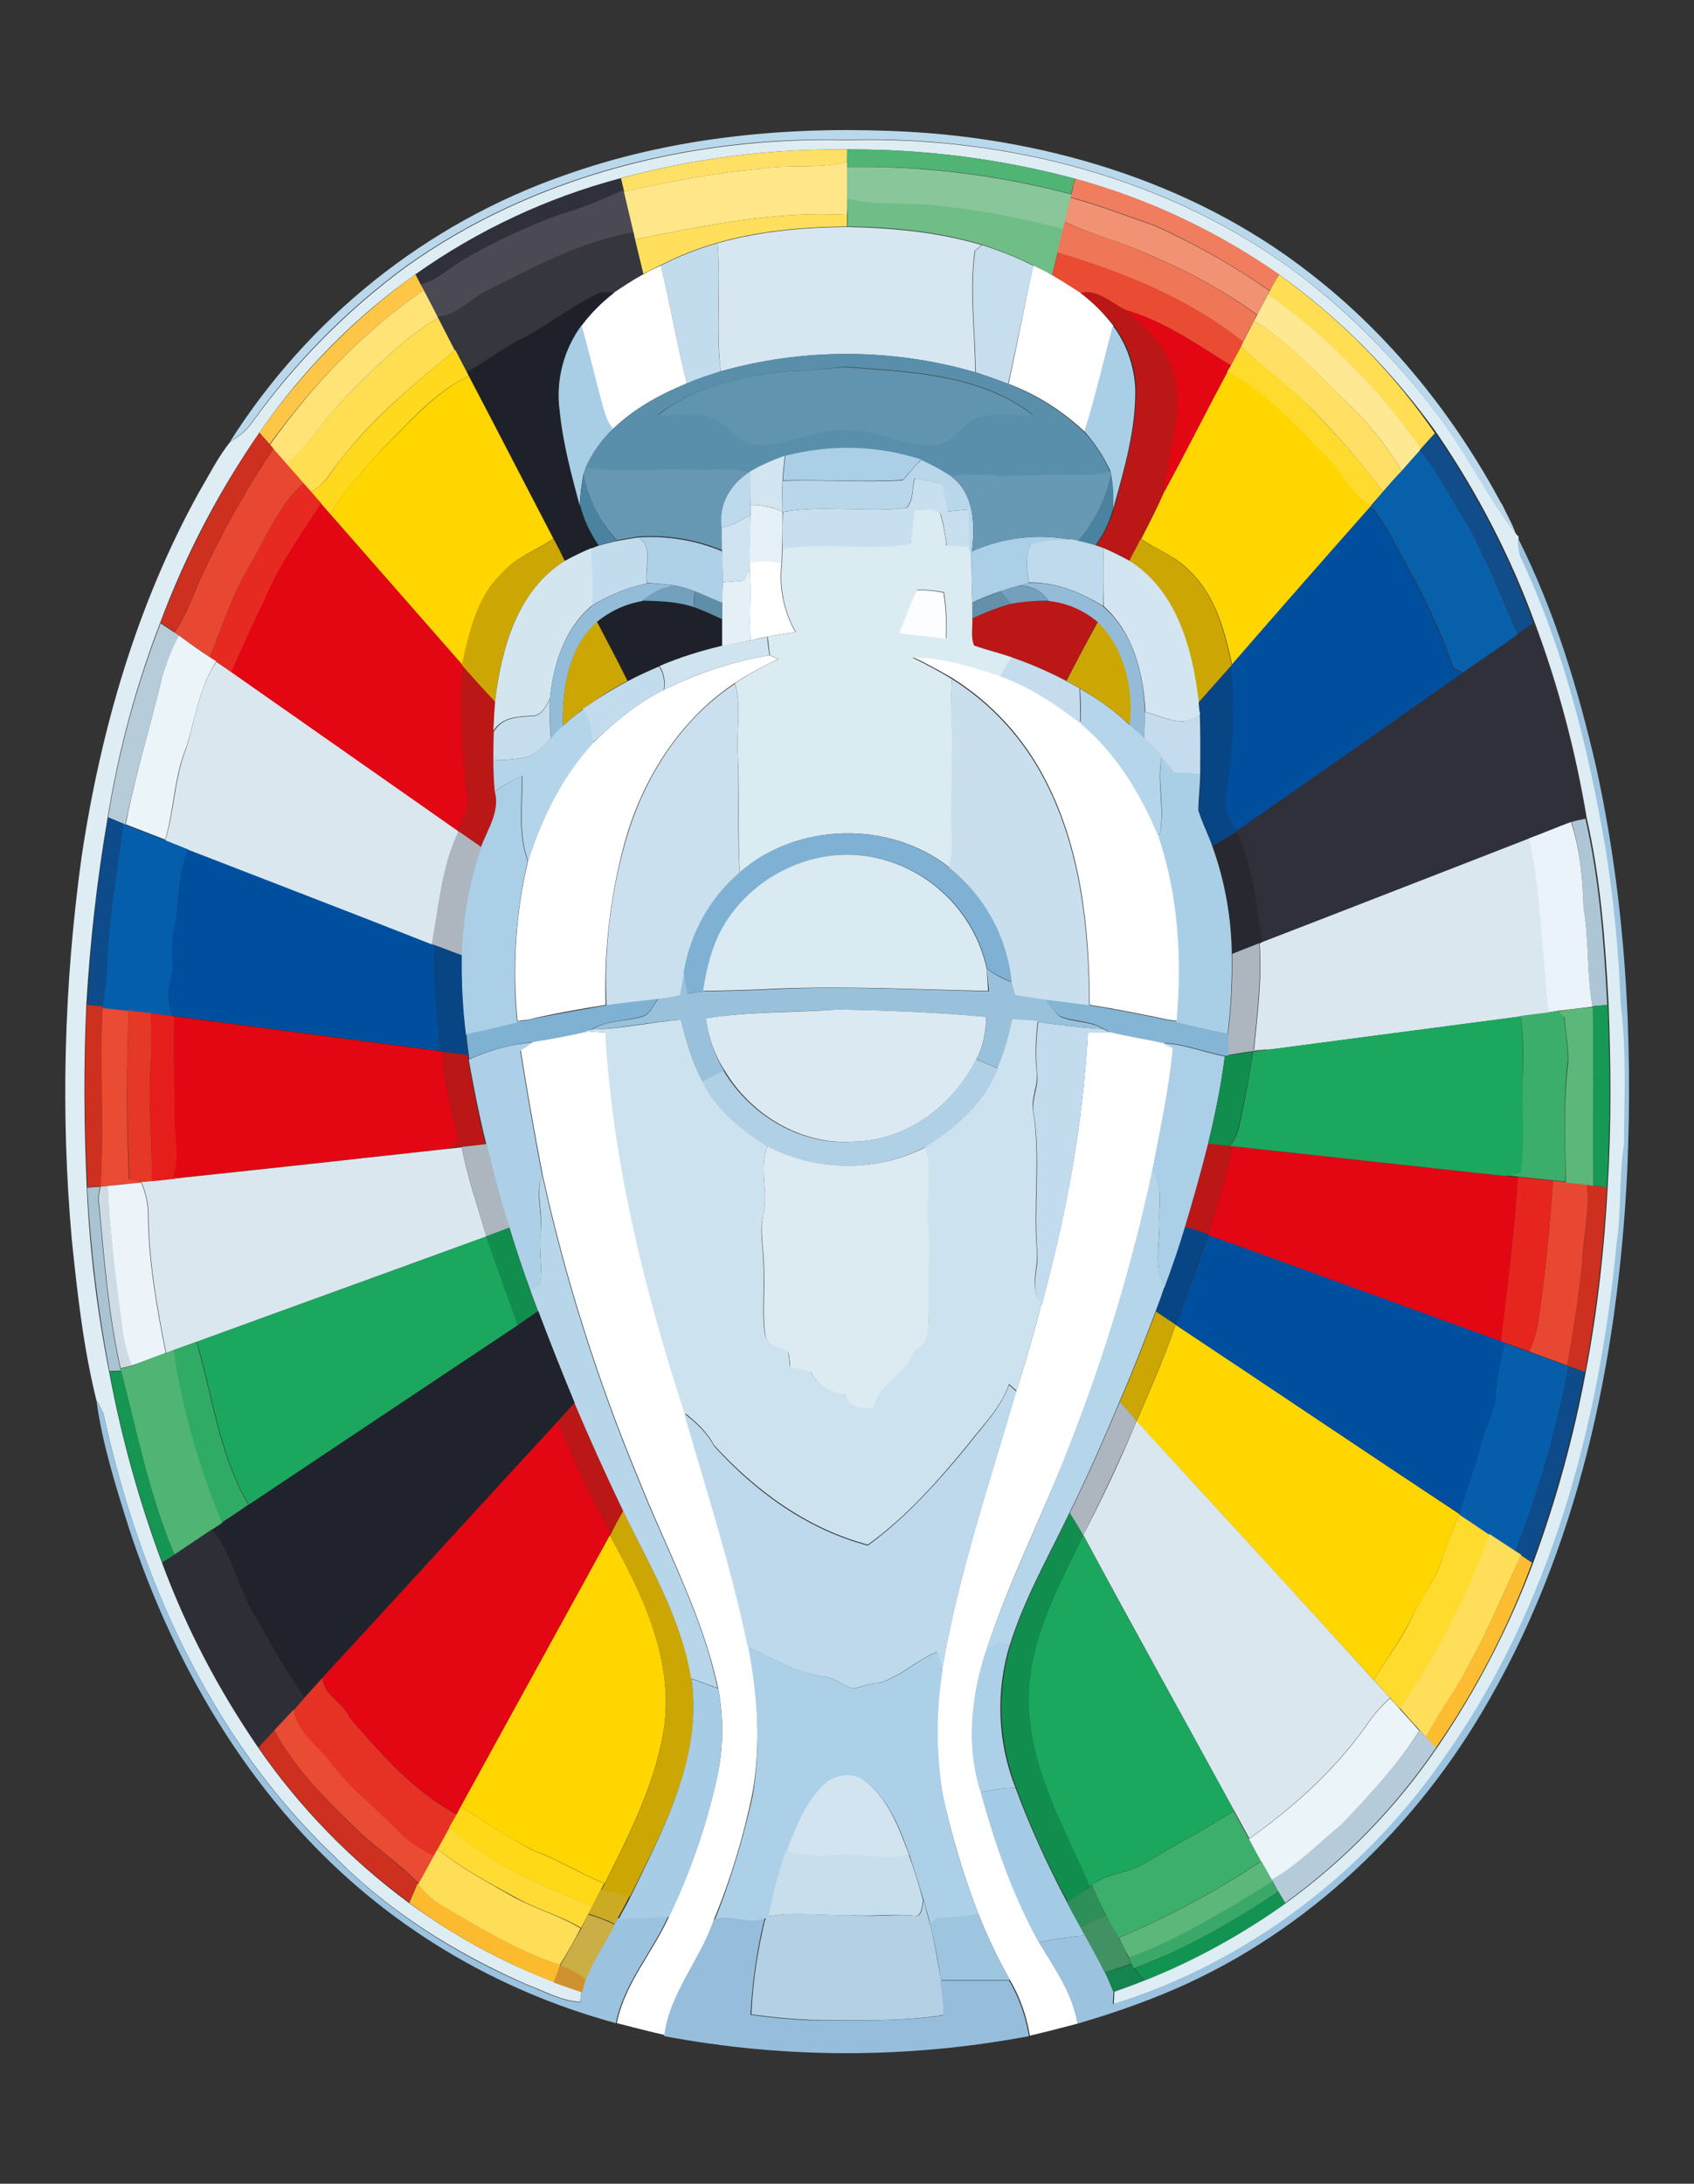 <?xml version="1.0" encoding="utf-8"?>
<svg xmlns="http://www.w3.org/2000/svg" xmlns:xlink="http://www.w3.org/1999/xlink" version="1.1" id="Layer_1" x="0px" y="0px" viewBox="0 0 365 470.5" style="enable-background:new 0 0 365 470.5;">
<rect x="0" y="0" width="365" height="470.5" fill="#333333" stroke="none"/>
<style type="text/css">
	.st0{fill:#BAD8EB;}
	.st1{fill:#DEEDF3;}
	.st2{fill:#FFE066;}
	.st3{fill:#50B475;}
	.st4{fill:#FFE688;}
	.st5{fill:#89C699;}
	.st6{fill:#2F3039;}
	.st7{fill:#F07E5E;}
	.st8{fill:#4B4953;}
	.st9{fill:#70BE87;}
	.st10{fill:#F29274;}
	.st11{fill:#FFDF5B;}
	.st12{fill:#EF7657;}
	.st13{fill:#D7E7F1;}
	.st14{fill:#35363E;}
	.st15{fill:#C3DCED;}
	.st16{fill:#C6DEEE;}
	.st17{fill:#E94B33;}
	.st18{fill:#FFFFFF;}
	.st19{fill:#FDC647;}
	.st20{fill:#FFDE54;}
	.st21{fill:#FFE377;}
	.st22{fill:#1E2129;}
	.st23{fill:#BA1716;}
	.st24{fill:#FFE892;}
	.st25{fill:#E30613;}
	.st26{fill:#FFDE52;}
	.st27{fill:#FFDF64;}
	.st28{fill:#A8CEE6;}
	.st29{fill:#A9CFE7;}
	.st30{fill:#FFDB2E;}
	.st31{fill:#FFD91E;}
	.st32{fill:#598FAA;}
	.st33{fill:#6094AF;}
	.st34{fill:#FFD600;}
	.st35{fill:#CD301F;}
	.st36{fill:#114D8B;}
	.st37{fill:#E84831;}
	.st38{fill:#AACFE7;}
	.st39{fill:#085FAA;}
	.st40{fill:#D2E5F0;}
	.st41{fill:#B9D7EB;}
	.st42{fill:#6698B3;}
	.st43{fill:#BDD9EC;}
	.st44{fill:#6799B4;}
	.st45{fill:#49839F;}
	.st46{fill:#C7DFEE;}
	.st47{fill:#E62A21;}
	.st48{fill:#E6F1F7;}
	.st49{fill:#DBEBF2;}
	.st50{fill:#004F9F;}
	.st51{fill:#CFE3F0;}
	.st52{fill:#CCA703;}
	.st53{fill:#AFD1E8;}
	.st54{fill:#C2DBED;}
	.st55{fill:#BFDAEC;}
	.st56{fill:#9BC3DF;}
	.st57{fill:#D3E6F0;}
	.st58{fill:#D3E5F0;}
	.st59{fill:#E5F0F6;}
	.st60{fill:#93BCD9;}
	.st61{fill:#94BCD8;}
	.st62{fill:#72A1BD;}
	.st63{fill:#73A1BD;}
	.st64{fill:#5F8FA8;}
	.st65{fill:#FBFDFE;}
	.st66{fill:#6491AA;}
	.st67{fill:#B7CCD9;}
	.st68{fill:#EBF4F9;}
	.st69{fill:#D0E4F0;}
	.st70{fill:#C4DCED;}
	.st71{fill:#DAE7EF;}
	.st72{fill:#C2DCED;}
	.st73{fill:#084584;}
	.st74{fill:#C9DFEE;}
	.st75{fill:#CAE0EE;}
	.st76{fill:#B5D5EA;}
	.st77{fill:#C5DDED;}
	.st78{fill:#B4D4EA;}
	.st79{fill:#0D4B8A;}
	.st80{fill:#ADC6D5;}
	.st81{fill:#055EAB;}
	.st82{fill:#EAF3F9;}
	.st83{fill:#ADB6BE;}
	.st84{fill:#7EB1D3;}
	.st85{fill:#272830;}
	.st86{fill:#DAEAF2;}
	.st87{fill:#99C1DC;}
	.st88{fill:#7FB1D3;}
	.st89{fill:#85B5D5;}
	.st90{fill:#169955;}
	.st91{fill:#E63827;}
	.st92{fill:#DBEAF2;}
	.st93{fill:#3BAE6B;}
	.st94{fill:#5BB77A;}
	.st95{fill:#E51E1C;}
	.st96{fill:#CDE2EF;}
	.st97{fill:#1CA75E;}
	.st98{fill:#ADD0E8;}
	.st99{fill:#ABCFE7;}
	.st100{fill:#118D4E;}
	.st101{fill:#B0D0E6;}
	.st102{fill:#DCEBF2;}
	.st103{fill:#B7D6EA;}
	.st104{fill:#E6251F;}
	.st105{fill:#A8C3D2;}
	.st106{fill:#CEDBE5;}
	.st107{fill:#ECF4F9;}
	.st108{fill:#20232B;}
	.st109{fill:#2FAB65;}
	.st110{fill:#065EAB;}
	.st111{fill:#4FB474;}
	.st112{fill:#159653;}
	.st113{fill:#BED9EC;}
	.st114{fill:#2D2E36;}
	.st115{fill:#FFDE5A;}
	.st116{fill:#FCBD33;}
	.st117{fill:#ACD0E7;}
	.st118{fill:#ACD0E8;}
	.st119{fill:#E63225;}
	.st120{fill:#A6CCE6;}
	.st121{fill:#B6CBD9;}
	.st122{fill:#D1E4F0;}
	.st123{fill:#A4CBE5;}
	.st124{fill:#FFD817;}
	.st125{fill:#3DAF6C;}
	.st126{fill:#FFDB34;}
	.st127{fill:#FFDE57;}
	.st128{fill:#C7DEED;}
	.st129{fill:#5CB77B;}
	.st130{fill:#FCBB2F;}
	.st131{fill:#3AA868;}
	.st132{fill:#CCAA24;}
	.st133{fill:#2D9059;}
	.st134{fill:#139352;}
	.st135{fill:#B4D0E4;}
	.st136{fill:#CBAE45;}
	.st137{fill:#96BEDC;}
	.st138{fill:#9DC5E0;}
	.st139{fill:#429164;}
	.st140{fill:#CE922E;}
	.st141{fill:#15844F;}
	.st142{fill:none;}
</style>
<g>
	<path class="st0" d="M121.5,37.8c22.4-8,46.4-10.5,70.1-9.6c32.3,1.1,65,10.6,90.7,30.7c17.2,13.3,31.1,30.7,41.3,49.8l-0.1-0.4&#xD;&#xA;		c1,2.3,2.3,4.4,3.1,6.7c-6.6-8.4-11-18.3-17.7-26.7c-8.1-10.7-17.6-20.4-28.3-28.6c-27.8-21.3-63.5-30.5-98.1-29.6&#xD;&#xA;		c-33.4-0.8-67.7,7.7-95.1,27.3c-12.8,9.4-24,20.8-33.2,33.7c-1.2,1.7-2.8,3-4.6,4C66.5,68.5,91.8,48.2,121.5,37.8L121.5,37.8z"/>
	<path class="st1" d="M87.5,57.5c27.4-19.6,61.7-28.1,95.1-27.3c34.6-0.9,70.3,8.3,98.1,29.6c10.6,8.2,20.2,17.9,28.3,28.6&#xD;&#xA;		c6.7,8.4,11.1,18.3,17.7,26.7l0.5,0.5v0.4c0,1.3,0.1,2.6,0.5,3.8c9.3,19.8,14.7,41.3,18.4,62.8c1.8,11.2,2.9,22.5,3.3,33.8&#xD;&#xA;		c1.3,10,0.7,20.1,0.7,30.2c-1,7.1-0.5,14.3-1.6,21.4c-3.7,39.1-14.3,78.6-37.3,110.9c-17.1,24.7-42.5,44-71.2,52.9&#xD;&#xA;		c0-0.9,0.1-1.8,0.1-2.7c2.2-0.8,4.5-1.6,6.7-2.5c10.7-4.3,20.9-9.9,30.3-16.6c12.7-9.2,23.7-20.5,32.5-33.4&#xD;&#xA;		c8.5-12.4,15.5-25.9,20.8-40c4.9-13.3,8.7-27.1,11.3-41.1c2.5-13.1,4-26.4,4.7-39.8c0.8-13.1,0.7-26.2,0.2-39.3&#xD;&#xA;		c-0.7-13.4-1.7-26.9-4.7-40.1c-2.4-14.4-6.1-28.5-11.2-42.1c-5.3-14.5-12.5-28.3-21.2-41c-9.5-13.2-20.9-24.8-34-34.1&#xD;&#xA;		c-13.3-9.3-28.2-16.3-43.9-20.6c-16-4.3-32.6-6.4-49.1-6.3c-16.5-0.2-32.9,1.9-48.8,6.2C102,46.8,74.4,66.3,55.9,93.2&#xD;&#xA;		c-8.8,12.7-16,26.5-21.4,41c-5.2,13.5-9,27.6-11.3,41.9c-2.3,13.4-3.8,26.8-4.6,40.4c-0.6,13.1-0.5,26.2,0.1,39.4&#xD;&#xA;		c0.6,13.3,2.2,26.6,4.8,39.6c2.6,14,6.4,27.8,11.4,41.2c5.2,14.1,12.2,27.4,20.7,39.8c8.9,12.9,19.9,24.2,32.5,33.5&#xD;&#xA;		c9.6,7,20.1,12.8,31.2,17c2,0.8,4,1.4,6,2.1c-0.1,0.7-0.2,1.5-0.3,2.2c-4.1-0.2-7.6-2.3-11.4-3.7c-15.3-6.7-29.8-15.7-41.5-27.6&#xD;&#xA;		c-26.6-25.2-42.1-60.1-49.8-95.4c-0.4-1-0.9-1.9-1.5-2.8c-2.8-11.2-4.1-22.9-5.3-34.4c-2.5-27.6-1.7-55.5,2.1-82.9&#xD;&#xA;		c4.1-27.3,11.9-54.3,25.3-78.5c2.2-3.7,4.1-7.6,6.8-10.9c1.8-1,3.4-2.3,4.6-4C63.5,78.3,74.7,66.9,87.5,57.5z"/>
	<path class="st2" d="M133.8,38.4c15.9-4.3,32.3-6.4,48.8-6.2c0,0.7,0,2,0,2.7c-6.2,1.6-12.6,0.4-18.9,1.5&#xD;&#xA;		c-9.9,0.8-19.6,2.8-29.2,4.9l-0.1-0.4L133.8,38.4L133.8,38.4z"/>
	<path class="st3" d="M182.5,32.2c16.6-0.1,33.1,2,49.1,6.3c-0.3,1.1-0.6,2.2-0.8,3.3c-15.8-4.2-32.1-6.2-48.4-5.8v-1.1&#xD;&#xA;		C182.5,34.2,182.5,32.9,182.5,32.2L182.5,32.2z"/>
	<path class="st4" d="M163.6,36.4c6.2-1.1,12.7,0.1,18.9-1.5V36c0,2.3,0,4.5,0,6.8c0,1.2,0,2.3,0,3.5c-15.4-0.9-30.7,2.3-45.7,5.3&#xD;&#xA;		l-0.3-1.4c-0.7-3-1.4-5.9-2.1-8.9C144.1,39.2,153.8,37.2,163.6,36.4L163.6,36.4z"/>
	<path class="st5" d="M182.5,36c16.3-0.3,32.6,1.7,48.4,5.9l-0.2,0.8c-0.4,1.7-0.8,3.5-1.2,5.2l-0.4,1.5c-8.1-2.1-16.2-3.7-24.5-4.7&#xD;&#xA;		c-7.3-1.2-14.9-0.1-22.1-1.8C182.5,40.5,182.5,38.3,182.5,36L182.5,36z"/>
	<path class="st6" d="M89.5,59.2c13.4-9.4,28.4-16.5,44.2-20.7l0.5,2.5c-4.4,2.1-8.9,3.9-13.5,5.2c-7.5,2.7-14.7,6.2-21.6,10.2&#xD;&#xA;		c-2.8,1.8-5.2,4.1-8.5,4.9L89.5,59.2 M326.9,136.6c1.1-0.8,2.2-1.6,3.4-2.3c5.1,13.6,8.8,27.7,11.2,42.1c-1,0.2-2,0.4-3,0.7&#xD;&#xA;		c-3,1.1-6,2.4-9,3.5c-19.2,7.5-38.5,14.9-57.7,22.4c-1.1-8.1-2-16.3-5.4-23.8l-0.1-0.3c16.4-11.2,32.5-22.7,48.8-34.1&#xD;&#xA;		C319.1,142.1,323.1,139.4,326.9,136.6L326.9,136.6z"/>
	<path class="st7" d="M231.7,38.5c15.7,4.3,30.5,11.3,43.9,20.6c-0.7,1.2-1.3,2.3-2,3.5c-8-5.5-16.4-10.3-25.2-14.2&#xD;&#xA;		c-5.9-2-11.7-4.3-17.7-5.9l0.2-0.8C231.1,40.7,231.3,39.6,231.7,38.5L231.7,38.5z"/>
	<path class="st8" d="M134.3,40.9l0.1,0.4c0.7,3,1.4,5.9,2.1,8.9c-11.4,1.8-21.6,7.5-31.8,12.6c-3.5,1.8-6.2,5.2-10.4,5.6&#xD;&#xA;		c-1-1.9-2-3.8-3-5.8l-0.7-1.3c3.3-0.8,5.7-3.1,8.5-4.9c6.9-4.1,14.1-7.5,21.6-10.2C125.4,44.8,129.9,43,134.3,40.9z"/>
	<path class="st9" d="M182.5,42.8c7.3,1.7,14.8,0.6,22.1,1.8c8.3,1,16.4,2.6,24.5,4.7c-0.4,1.7-0.8,3.4-1.2,5s-0.8,3.3-1.2,5&#xD;&#xA;		c-1.3-0.7-2.7-1.4-4-2.1c-3.6-1.8-7.3-3.3-11.1-4.5c-9.4-2.8-19.3-3.8-29-3.9c0-0.6,0-1.9,0-2.5C182.5,45.2,182.5,44,182.5,42.8&#xD;&#xA;		L182.5,42.8z"/>
	<path class="st10" d="M230.7,42.6c6,1.6,11.8,3.9,17.7,5.9c8.8,3.9,17.3,8.7,25.2,14.2l-0.4,0.7c-0.8,1.4-1.5,2.9-2.3,4.4&#xD;&#xA;		c-7.2-5.2-15.1-9.5-23.3-12.9c-5.8-2.8-12.3-4.2-18.1-7.1C229.8,46,230.2,44.3,230.7,42.6L230.7,42.6z"/>
	<path class="st11" d="M136.8,51.6c15-3,30.3-6.2,45.7-5.3c0,0.6,0,1.9,0,2.5c-9.4,0.1-18.9,0.9-27.9,3.5c-4.2,1.2-8.3,2.8-12.2,4.8&#xD;&#xA;		c-1.3,0.6-2.6,1.3-3.8,1.9C138,56.6,137.4,54.1,136.8,51.6z"/>
	<path class="st12" d="M229.4,47.8c5.8,2.9,12.3,4.2,18.1,7.1c8.3,3.4,16.1,7.7,23.3,12.9l-0.7,1.4c-0.8,1.5-1.5,3-2.3,4.5&#xD;&#xA;		c-11.6-9.4-25.8-15-40-19.3c0.4-1.7,0.8-3.4,1.2-5L229.4,47.8L229.4,47.8z"/>
	<path class="st13" d="M182.5,48.9c9.8,0.2,19.6,1.1,29,3.9l-1.5,1.3c-1.2,8.7,0.1,17.4,0.1,26.1C192.2,75,173.2,75,155.3,80&#xD;&#xA;		c-1.1-9.2,0.1-18.4-0.7-27.6C163.7,49.8,173.1,49,182.5,48.9L182.5,48.9z"/>
	<path class="st14" d="M104.7,62.7c10.2-5,20.4-10.8,31.8-12.6l0.3,1.4c0.6,2.5,1.2,5,1.8,7.5c-2.2,1.2-4.3,2.6-6.4,4&#xD;&#xA;		c-1.2-0.1-2.5-0.5-3.7,0.3c-5.9,2.9-11,7.2-17,10c-4,1.8-7.2,4.8-11.1,6.7c-0.8-1.5-1.6-3.1-2.4-4.6c-1.2-2.3-2.4-4.7-3.6-7&#xD;&#xA;		l-0.1-0.2C98.5,67.9,101.2,64.5,104.7,62.7L104.7,62.7z"/>
	<path class="st15" d="M142.4,57.2c3.9-2,8-3.6,12.2-4.8c0.8,9.2-0.5,18.5,0.7,27.6c-2.5,0.8-4.9,1.6-7.3,2.6&#xD;&#xA;		C145.9,74.2,144.4,65.6,142.4,57.2L142.4,57.2z"/>
	<path class="st16" d="M211.6,52.8c3.8,1.2,7.6,2.7,11.1,4.5c-2,8.4-3.6,17-5.5,25.4c-2.3-0.9-4.6-1.7-7-2.5&#xD;&#xA;		c0-8.7-1.3-17.4-0.1-26.1L211.6,52.8L211.6,52.8z"/>
	<path class="st17" d="M227.9,54.4c14.2,4.3,28.4,9.9,40,19.3l-0.5,1l-2.1,4.1c-7.3-4.5-14.5-9.7-22.9-12c-3-1.5-5.9-4.5-9.6-3.6&#xD;&#xA;		c-2-1.4-4-2.7-6.1-3.8C227.1,57.6,227.5,56,227.9,54.4 M22.1,217c1.9,0.2,3.7,0.4,5.6,0.6c-0.4,12.2-0.5,24.3,0.1,36.5l2.4,0.5&#xD;&#xA;		l0.2,0.2c-2.4,0.2-4.7,0.4-7.1,0.7l-1.7,0.2C22.5,242.8,21.4,229.9,22.1,217 M59.1,372.8c1.4-1.5,2.8-3,4.2-4.5&#xD;&#xA;		c0.8,5,5.4,7.8,8.2,11.6c4.3,5.7,10.1,9.9,14.9,15.1c2.1,2,4.5,3.6,7.2,4.7c-1.1,2.1-2.2,4.1-3.3,6.2l-0.2-0.2&#xD;&#xA;		c-4.5-4.7-10.1-8.2-14.6-12.9C69.3,386.8,63.2,380.5,59.1,372.8L59.1,372.8z"/>
	<path class="st18" d="M138.6,59.1c1.2-0.7,2.5-1.3,3.8-1.9c2,8.4,3.5,17,5.6,25.4c-5.8,2.4-11.5,5.5-16,9.9&#xD;&#xA;		c-0.8-1.1-1.4-2.3-1.8-3.5c-1.8-6.2-3.2-12.6-5-18.8c2-2.7,4.4-5,7-7.1C134.3,61.7,136.4,60.3,138.6,59.1 M222.7,57.2&#xD;&#xA;		c1.3,0.7,2.7,1.3,4,2.1c2.1,1.2,4.1,2.5,6.1,3.8c2.7,2,5,4.4,7.1,7.1c-2.1,7.6-3.8,15.3-6.2,22.8c-4.8-4.5-10.3-8-16.4-10.3&#xD;&#xA;		C219.2,74.2,220.7,65.7,222.7,57.2 M161.5,121.2c2.3-0.5,4.7-0.5,6.9,0.1c-0.6,5.2,0.4,10.4,3,14.9c-2,0.3-4.1,0.6-6.1,1&#xD;&#xA;		c-1.2,0.2-2.4,0.5-3.6,0.8c-0.3-5.2,0.2-10.4-0.2-15.5L161.5,121.2 M143.1,148.6c7.2-3.6,14.8-6.1,22.7-7.4l1.9,0.8&#xD;&#xA;		c-3.2,1.5-6.4,3.2-9.4,5.2c-11.9,7.9-19.9,20.7-23.7,34.3c-3.1,11.4-4.5,23.2-4.1,35c-5.6,0.9-11.3,1.9-16.8,3.2l-2.2,0.3&#xD;&#xA;		c-1.1-11.6-0.4-23.3,2.3-34.6c3-9.3,7.3-18.2,14-25.4C132.4,155.6,137.4,151.4,143.1,148.6 M196.7,141.6c6.5-0.1,12.8,2.1,19,4&#xD;&#xA;		c6.3,2.3,12,6,17.3,10.1c7.7,6.5,13,15.3,16.9,24.6c4.2,12.8,5,26.4,3.9,39.7l-2.1-0.3c-5.6-1.2-11.2-2.3-16.9-3.2&#xD;&#xA;		c-0.1-16.5-1.8-33.5-9.5-48.4c-4.6-9-11.5-16.6-20.1-22C202.4,144.5,199.6,142.9,196.7,141.6 M114.9,224.4&#xD;&#xA;		c3.9-0.6,7.7-1.3,11.5-2.2c1.4,0.1,2.8,0.2,4.2,0.3c1.6,27.9,8.4,55.3,17,81.8c4.8,16.7,10.2,33.3,13.7,50.3&#xD;&#xA;		c2,10.5,2.7,21.4,0.8,31.9c-1.9,9.2-4.6,18.2-8.2,26.9c-2.8,8.7-9.5,15.8-10.5,25.1c-3.5-0.8-7-1.7-10.5-2.6&#xD;&#xA;		c1.7-8.6,7.8-15.2,11.3-23.1c4.5-9.4,7.9-19.2,10.2-29.4c1.5-6.5,1.6-13.2,0.3-19.8c-3.4-15.8-11.2-30.1-17.1-45&#xD;&#xA;		c-8.8-21.2-15.8-43.2-20.7-65.6c-1.7-8.9-3.3-17.8-4.7-26.8C113.1,225.6,114,225,114.9,224.4 M224.5,281&#xD;&#xA;		c5.2-19.2,8.9-38.8,9.9-58.7h4.8c3.8,0.9,7.6,1.5,11.3,2.3l2.3,0.9c-0.8,8.9-2.7,17.6-4.4,26.4c-4.3,20.3-10.3,40.2-17.9,59.5&#xD;&#xA;		c-5.7,14.8-13,28.9-17.9,44c-3.3,9.9-4.4,20.7-1.2,30.7c3,11.2,6.9,22.2,12.5,32.4c3.3,5.5,7.2,10.9,8.3,17.5&#xD;&#xA;		c-3.4,0.9-6.9,1.8-10.3,2.6c-0.7-4.2-2.1-8.3-4.3-12c-2.6-4.6-4.9-9.4-6.8-14.3c-3.3-8.4-5.9-17.2-7.8-26.1&#xD;&#xA;		c-1.4-8.8-1.4-17.8,0-26.6c3.5-20.4,10.2-40.1,16-60c2-6.2,3.8-12.4,5.4-18.7v0.1H224.5z"/>
	<path class="st19" d="M55.9,93.2C65.1,80,76.5,68.5,89.5,59.1l1.1,2.1l0.7,1.3c-13,8.9-24,20.5-33.2,33.2&#xD;&#xA;		C57.4,94.9,56.6,94.1,55.9,93.2L55.9,93.2z"/>
	<path class="st20" d="M273.6,62.7c0.6-1.2,1.3-2.4,2-3.5c13.1,9.4,24.5,20.9,33.6,34.2c-1,1.1-2,2.2-3,3.4&#xD;&#xA;		c-9-12.9-20.2-24.2-33-33.3L273.6,62.7L273.6,62.7z"/>
	<path class="st21" d="M91.3,62.5c1,1.9,2,3.8,3,5.8l0.1,0.2C86.6,73.1,80.3,79.7,74,86.1c-4.4,4.4-7.5,9.9-12.2,14&#xD;&#xA;		c-1-1.1-1.9-2.2-2.9-3.3l-0.8-0.9C67.3,83,78.3,71.4,91.3,62.5z"/>
	<path class="st22" d="M128.6,63.4c1.1-0.7,2.4-0.4,3.7-0.3c-2.6,2-5,4.4-7,7.1c-3.9,5.3-5.6,11.9-4.6,18.5&#xD;&#xA;		c0.6,6.9,2.5,13.6,4.3,20.3c0.8,3.1,2.2,6,4,8.6l-1.6,0.6c-1.9,0.8-3.8,1.7-5.6,2.7c-0.9-1.6-1.7-3.2-2.5-4.9&#xD;&#xA;		c-6.1-11.6-12.1-23.3-18.2-34.9l-0.5-1c3.9-1.9,7.2-4.8,11.1-6.7C117.5,70.5,122.7,66.2,128.6,63.4 M128.5,133.9&#xD;&#xA;		c2.8-2.3,6.2-3.9,9.8-4.5c3.8,0,7.6,0.1,11.2,1.4c2.1,0.8,4.1,1.7,6.1,2.6v5.8c-4.7,1.1-9.2,2.5-13.6,4.4c-2.3,1-4.6,2.1-6.8,3.2&#xD;&#xA;		C133.1,142.4,130.8,138.2,128.5,133.9L128.5,133.9z"/>
	<path class="st23" d="M232.8,63.1c3.6-0.9,6.5,2.1,9.6,3.6c4.6,3.6,8.9,8,10.5,13.8c2.5,8.6-1.2,17.1-2,25.6&#xD;&#xA;		c-1.6,3.3-3.3,6.6-5,9.9c-0.9,1.6-1.7,3.2-2.5,4.8c-1.8-1-3.6-1.9-5.5-2.7l-1.7-0.6c1.7-2.3,3-5,3.8-7.8c2.4-8.6,4.9-17.3,4.8-26.3&#xD;&#xA;		c-0.2-4.8-1.9-9.4-4.8-13.3C237.9,67.5,235.5,65.2,232.8,63.1 M217.8,130.1c2.7-0.5,5.4-0.7,8.2-0.7c3.9,0.5,7.5,2,10.5,4.5&#xD;&#xA;		c-2.3,4.2-4.5,8.5-6.8,12.8c-3.8-2-7.8-3.7-11.8-5.1c-2.7-0.9-5.4-1.6-8.1-2.5c-0.8-1.8-0.3-4-0.4-5.9&#xD;&#xA;		C212.2,132,215,130.9,217.8,130.1 M99.8,143.4c2.3,2.6,4.5,5.2,7,7.7c-0.2,2.2-0.3,4.3-0.4,6.5s-0.1,4.1-0.1,6.1&#xD;&#xA;		c0,2.2,0.2,4.4,0.3,6.7c1.2,4.4-1.5,8.2-3,12.1l-4.9-3.4l-0.2-0.2c1.1-2.3,2.7-4.6,2.2-7.3C99.6,162.3,98.7,152.8,99.8,143.4&#xD;&#xA;		 M95.3,226.6l5.5,0.7c0,0.2,0.1,0.8,0.1,1c1.1,6.1,2.2,12.2,3.7,18.2l-5.3,0.6l-2.8,0.3c0.8-0.5,1.5-1,2.3-1.6&#xD;&#xA;		C97.4,239.5,95.8,233.1,95.3,226.6 M255.3,264.3c1.8-6,3.6-11.9,5-18l4.7,0.5l0.8,0.1c-1.5,6.4-3.4,12.7-5.5,19L255.3,264.3&#xD;&#xA;		 M120.2,306.2c1.2-1.3,2.4-2.6,3.6-4c3.3,7.9,6.8,15.6,10.5,23.3c-0.9,1.6-1.8,3.2-2.6,4.8C127.1,322.6,123.7,314.3,120.2,306.2&#xD;&#xA;		L120.2,306.2z"/>
	<path class="st24" d="M270.9,67.8c0.8-1.5,1.5-2.9,2.3-4.4c12.8,9.1,24,20.4,33,33.3l-0.3,0.4c-1.3,1.5-2.6,3-3.9,4.4&#xD;&#xA;		c-2.9-5-6.5-9.6-10.6-13.6c-6.7-6.6-13.1-13.7-21.2-18.8L270.9,67.8L270.9,67.8z"/>
	<path class="st25" d="M242.3,66.7c8.4,2.4,15.5,7.5,22.9,12l-0.7,1.3c-4.5,8.7-8.9,17.5-13.7,26c0.8-8.5,4.5-17,2-25.6&#xD;&#xA;		C251.2,74.7,247,70.3,242.3,66.7 M69.1,108.4c0.7,0.8,1.4,1.6,2.1,2.4c9.5,10.8,18.9,21.6,28.4,32.4l0.2,0.3&#xD;&#xA;		c-1,9.4-0.2,18.9,0.9,28.2c0.5,2.7-1.1,5-2.2,7.3l-48.8-34.2c2.3-5,4.5-10.1,7-15.1C59.7,122,64.7,115.3,69.1,108.4 M37.6,219&#xD;&#xA;		l57.2,7.5l0.5,0.1c0.4,6.5,2.1,12.9,3.5,19.3c-0.8,0.5-1.5,1.1-2.3,1.6c-19,2.1-38,4.2-57,6.2l-2.4-0.2c1.5-4,0.4-8.3,0.3-12.4&#xD;&#xA;		C37.7,233.7,37.2,226.3,37.6,219 M265.7,247c19.6,2.1,39.1,4.3,58.7,6.4l2.7,0.3c-0.8,11.9-2.3,23.6-3.7,35.5&#xD;&#xA;		c-21.1-7.6-42.1-15.4-63.2-22.9l0.1-0.2C262.3,259.7,264.3,253.4,265.7,247 M69.5,361.4c17-18.3,33.8-36.9,50.7-55.2&#xD;&#xA;		c3.5,8.2,6.9,16.4,11.5,24.1c-0.1,0.1-0.2,0.4-0.3,0.5c-10.7,19.5-21.4,38.9-32.1,58.4l-0.9,1.7c-9.3-4.9-16.3-13.1-23.2-20.9&#xD;&#xA;		C73.9,366.6,69.7,365.3,69.5,361.4L69.5,361.4z"/>
	<path class="st26" d="M74,86.1c6.3-6.4,12.6-13,20.4-17.6c1.2,2.3,2.4,4.7,3.6,7c-8.8,7.3-17.8,14.6-24.8,23.8&#xD;&#xA;		c-2,2.3-3.3,5.5-6.3,6.6l-1.6-1.8c-1.2-1.4-2.4-2.7-3.6-4.1C66.5,96,69.6,90.4,74,86.1L74,86.1z"/>
	<path class="st27" d="M267.9,73.6c0.8-1.5,1.5-3,2.3-4.5c8.1,5,14.5,12.1,21.2,18.8c4.1,4,7.7,8.6,10.6,13.6c-1.3,1.5-2.7,3-4,4.5&#xD;&#xA;		c-4.7-6.2-9.7-12.1-15.1-17.6c-4.8-5-10.5-8.9-15.5-13.7L267.9,73.6L267.9,73.6z"/>
	<path class="st28" d="M120.6,88.6c-0.9-6.5,0.8-13.2,4.7-18.5c1.8,6.2,3.2,12.5,5,18.8c0.4,1.3,1,2.5,1.8,3.5&#xD;&#xA;		c-2.5,2.4-4.5,5.2-5.9,8.4l-0.5,1.4c-0.4,2.2-0.7,4.5-0.8,6.7C123.1,102.2,121.3,95.5,120.6,88.6L120.6,88.6z"/>
	<path class="st29" d="M239.8,70.2c2.9,3.9,4.5,8.5,4.8,13.3c0.2,9-2.4,17.7-4.8,26.3c0.2-2.5,0-5.1-0.4-7.5c0-0.2-0.1-0.5-0.1-0.7&#xD;&#xA;		c-1.4-3.1-3.3-6-5.6-8.6C236,85.5,237.7,77.8,239.8,70.2 M249.7,180.5c1.6-5.8-0.5-11.7,0.6-17.5l2.7,3.3l5.6,0.3&#xD;&#xA;		c0,2.7-0.4,5.4-0.4,8c0.8,2.6,2.1,5.1,3,7.7c2.7,7.4,4.1,15.3,4.2,23.2c0.1,5.8-0.2,11.6-0.9,17.3c-4.4-0.9-8.8-1.9-13.1-3l2.1,0.3&#xD;&#xA;		C254.7,206.8,253.9,193.2,249.7,180.5L249.7,180.5z"/>
	<path class="st30" d="M265.2,78.8l2.2-4.1c5,4.7,10.8,8.6,15.5,13.7c5.4,5.6,10.5,11.4,15.1,17.6c-0.9,1-1.8,2-2.7,3.1&#xD;&#xA;		c-4.3-2.5-6.1-7.3-9.6-10.7c-6.6-6.6-12.9-13.9-21.3-18.3L265.2,78.8 M314.4,326.2l0.2,0.1c2.1,1.4,4.2,2.8,6.4,4.3&#xD;&#xA;		c-4.7,13.3-11.3,25.9-19.4,37.5c-0.5-0.5-1.5-1.6-2-2.2c-1.2-1.3-2.4-2.6-3.6-3.9c2.7-4.6,6.1-8.8,8.3-13.7c1.8-4,4.8-7.5,6.2-11.7&#xD;&#xA;		C311.6,333.1,313,329.6,314.4,326.2L314.4,326.2z"/>
	<path class="st31" d="M98.1,75.4c0.8,1.5,1.6,3.1,2.4,4.6l0.5,1c-7.8,3.7-13.3,10.6-19.4,16.5c-3.6,4.3-7.7,8.3-10.4,13.3&#xD;&#xA;		c-0.7-0.8-1.4-1.6-2.1-2.4s-1.5-1.7-2.2-2.5c3-1.1,4.4-4.3,6.3-6.6C80.3,90.1,89.3,82.7,98.1,75.4z"/>
	<path class="st32" d="M155.3,80c17.9-5.1,37-5,54.9,0.2c2.4,0.8,4.7,1.6,7,2.5c6.1,2.4,11.7,5.9,16.4,10.4c2.3,2.5,4.2,5.4,5.6,8.6&#xD;&#xA;		c-2.1,0.5-4.2,0.8-6.3,0.7c-5.9-0.3-11.7-0.2-17.6,0.3c-3.5-0.5-7-0.5-10.5,0c-2.1-1.3-4.2-2.5-6.4-3.6c-9.5-3.1-19.7-3.4-29.3-0.8&#xD;&#xA;		c-2.6,0.9-5.2,2-7.5,3.4l-0.4,0.2c-3.4-1.1-6.9-0.4-10.3-0.6c-8.3-0.3-16.6,0.5-24.8-0.4c1.4-3.1,3.4-6,5.9-8.4&#xD;&#xA;		c4.5-4.4,10.2-7.5,16-9.9C150.4,81.5,152.9,80.8,155.3,80 M169.7,80c-9.8,1-20.1,3.3-28,9.4c3.6,0.2,7.4-0.7,10.9,0.3&#xD;&#xA;		c3.7,0.8,5.4,5.1,9.1,5.9c7.5,1.3,14.4-3.8,22-2.9c6.5-0.1,12.4,4.3,18.9,2.8c3.7-0.8,5.5-4.9,9.1-5.8c3.6-1,7.2-0.1,10.9-0.3&#xD;&#xA;		c-11.5-9-26.7-9.3-40.6-10.4C177.9,79.4,173.9,80,169.7,80L169.7,80z"/>
	<path class="st33" d="M169.7,80c4.1,0,8.2-0.6,12.3-0.9c13.9,1.1,29.1,1.4,40.6,10.4c-3.6,0.3-7.3-0.7-10.9,0.3&#xD;&#xA;		c-3.7,0.8-5.4,5-9.1,5.8c-6.6,1.5-12.4-2.8-18.9-2.8c-7.6-1-14.4,4.2-22,2.9c-3.7-0.8-5.4-5.1-9.1-5.9c-3.6-1-7.3-0.1-10.9-0.3&#xD;&#xA;		C149.5,83.3,159.8,81,169.7,80L169.7,80z"/>
	<path class="st34" d="M250.8,106.1c4.7-8.6,9.1-17.4,13.7-26c8.5,4.3,14.7,11.7,21.3,18.3c3.5,3.3,5.3,8.2,9.6,10.7v0.1&#xD;&#xA;		c-10,11.4-20,22.7-29.9,34.1c-1.6-7.2-3.5-14.9-9.1-20.2c-2.9-3.2-7.1-4.6-10.5-7C247.6,112.8,249.3,109.5,250.8,106.1 M81.6,97.5&#xD;&#xA;		C87.7,91.7,93.2,84.8,101,81c6.1,11.6,12.1,23.3,18.2,35c-3.5,2.6-7.9,3.9-10.8,7.3c-5.5,5.1-7.2,12.8-8.8,19.9&#xD;&#xA;		c-9.5-10.8-18.9-21.6-28.4-32.4C73.8,105.8,78,101.8,81.6,97.5 M253.3,285.4l0.1,0.1c20.4,13.5,40.6,27.2,61,40.7&#xD;&#xA;		c-1.4,3.4-2.7,6.9-3.9,10.4c-1.4,4.2-4.3,7.7-6.2,11.7c-2.3,4.9-5.6,9.1-8.3,13.7c-17-18.6-34-37.2-51.1-55.7v-0.1&#xD;&#xA;		C247.9,299.3,250.9,292.5,253.3,285.4 M99.3,389.2c10.7-19.5,21.4-38.9,32.1-58.4c6.9,12.4,13.5,26.1,11.8,40.7&#xD;&#xA;		c-1.7,12.2-7.4,23.4-12.9,34.3c-5.3-2.1-10.2-5.3-15.6-7.2C109.3,395.8,104.3,392.4,99.3,389.2z"/>
	<path class="st35" d="M55.9,93.2c0.7,0.8,1.4,1.7,2.2,2.5l0.8,0.9c-5.9,8.9-11.1,18.2-15.6,27.8c-1.8,4-3.2,8.2-5.7,11.8&#xD;&#xA;		c-1-0.7-2-1.4-3-2C40,119.8,47.2,106,55.9,93.2 M18.7,216.5l3.4,0.3v0.2c-0.6,12.9,0.4,25.8-0.4,38.6l-2.8,0.2&#xD;&#xA;		C18.2,242.8,18.1,229.6,18.7,216.5 M341.9,255.2l1.4,0.2l2.9,0.4c-0.7,13.4-2.3,26.7-4.7,39.8l-3.6-1.3l-0.2-0.1&#xD;&#xA;		c1.2-7.5,2.6-15,3.2-22.6C341.3,266.1,342.6,260.7,341.9,255.2 M55.7,376.5c1.1-1.2,2.3-2.5,3.4-3.7c4.1,7.7,10.2,14,16.3,20&#xD;&#xA;		c4.5,4.7,10.1,8.2,14.6,12.9c-0.6,1.4-1.2,2.8-1.8,4.2C75.6,400.7,64.6,389.4,55.7,376.5L55.7,376.5z"/>
	<path class="st36" d="M309.2,93.3c8.8,12.7,15.9,26.5,21.2,41c-1.2,0.8-2.3,1.5-3.4,2.3c-4-9-7.3-18.3-12.6-26.6&#xD;&#xA;		c-2.7-4.4-5-9.1-8.5-13l0.3-0.4C307.2,95.5,308.2,94.4,309.2,93.3L309.2,93.3z"/>
	<path class="st37" d="M58.9,96.7c1,1.1,1.9,2.2,2.9,3.3c1.2,1.3,2.4,2.7,3.6,4.1c-5.5,4.9-8.2,12.1-11.9,18.3&#xD;&#xA;		c-3.6,6-5.6,12.8-8.3,19.2c-2.2-1.6-4.5-3.1-6.7-4.7l-0.9-0.6c2.5-3.6,3.9-7.8,5.7-11.8C47.8,114.8,53,105.5,58.9,96.7&#xD;&#xA;		 M334.6,254.4l2.8,0.3l4.5,0.5c0.7,5.5-0.7,10.9-1,16.4c-0.6,7.6-2,15.1-3.2,22.6c-2.7-1-5.5-2-8.2-3c0.8-1.7,1.4-3.6,1.8-5.4&#xD;&#xA;		C332.9,275.4,333.9,264.9,334.6,254.4L334.6,254.4z"/>
	<path class="st38" d="M169.2,98.2c9.6-2.5,19.8-2.3,29.3,0.8c-1.5,1.4-2.6,3-4,4.4c-8.6,0.5-17.2-0.1-25.8,0.1&#xD;&#xA;		C168.8,101.8,169,100,169.2,98.2 M209.4,118.8c6.7-3,14.2-3.9,21.4-2.5c-2.8,0.1-5.7,0.1-8.5,1c-1.6,2.5-1,5.6-0.6,8.3l-2.2,0.6&#xD;&#xA;		c-1.3,0.4-2.7,0.8-4,1.2c-2,0.7-4,1.5-6,2.4c-0.1-3.3-0.2-6.5-0.2-9.8L209.4,118.8 M112.4,167.1c0.2,6.1-0.9,12.5,1.3,18.4&#xD;&#xA;		c-2.6,11.3-3.4,23-2.3,34.6l2.3-0.2c-4.5,1.1-8.9,2.2-13.4,3.1c-0.7-5.7-0.9-11.4-0.9-17.1c0.2-7.9,1.6-15.8,4.2-23.3&#xD;&#xA;		c1.4-3.9,4.2-7.7,3-12.1C108.5,169.3,110.4,168.1,112.4,167.1L112.4,167.1z"/>
	<path class="st39" d="M302,101.5c1.3-1.5,2.6-3,3.9-4.4c3.5,3.8,5.8,8.6,8.5,13c5.3,8.3,8.6,17.6,12.6,26.6&#xD;&#xA;		c-3.9,2.8-7.9,5.5-11.8,8.2l-2-1c-2.7-7.6-6-14.9-10-21.9c-2.4-4.5-4.6-9.1-7.8-13v-0.1c0.9-1,1.8-2,2.7-3.1&#xD;&#xA;		C299.3,104.4,300.6,102.9,302,101.5L302,101.5z"/>
	<path class="st40" d="M161.6,101.6c2.4-1.4,4.9-2.5,7.5-3.4c-0.2,1.8-0.4,3.6-0.5,5.4c-0.1,2.2,0,4.5,0,6.7&#xD;&#xA;		c-2.2-1.1-4.5-1.6-6.9-1.5C161.6,106.4,161.6,104,161.6,101.6L161.6,101.6z"/>
	<path class="st41" d="M194.5,103.5c1.4-1.4,2.5-3.1,4-4.4c2.2,1,4.4,2.2,6.4,3.5c5.1,3.8,5.2,10.5,4.5,16.2l-0.1,1.2&#xD;&#xA;		c-0.1-0.5-0.4-1.6-0.5-2.1c-0.2-2.7-0.2-5.4-0.3-8.1l-4.4,0.4c-0.4-2-0.7-4-1.1-6c-2-0.4-4-0.8-6-1.1c-0.5,2.1-0.2,4.7-1.7,6.3&#xD;&#xA;		c-8.9,1.1-17.9-0.7-26.7,0.9c0-2.2,0-4.5,0-6.7C177.2,103.3,185.8,104,194.5,103.5L194.5,103.5z"/>
	<path class="st42" d="M125.7,102.2l0.5-1.4c8.2,0.9,16.5,0.1,24.8,0.4c3.4,0.1,7-0.5,10.3,0.6c-3.9,2.7-6.4,7-5.7,11.8&#xD;&#xA;		c0,1.7,0,3.4,0.1,5c-5.7-2.4-11.8-3.4-18-3c-1.6,0.2-3.2,0.5-4.8,0.8C129.2,112.4,126.7,107.5,125.7,102.2L125.7,102.2z"/>
	<path class="st43" d="M161.3,101.8l0.4-0.2c0,2.4,0,4.8,0,7.2v2.1c-1.9,1.3-4,2.3-6.2,2.8C154.8,108.8,157.3,104.5,161.3,101.8&#xD;&#xA;		L161.3,101.8z"/>
	<path class="st44" d="M204.9,102.6c3.5-0.5,7-0.5,10.5,0c5.8-0.4,11.7-0.5,17.6-0.3c2.1,0.1,4.2-0.2,6.3-0.7c0,0.2,0.1,0.5,0.1,0.7&#xD;&#xA;		c-1.1,5.3-3.6,10.2-7.1,14.3l-1.5-0.3c-7.2-1.4-14.7-0.5-21.4,2.5C210.1,113.1,210,106.4,204.9,102.6L204.9,102.6z"/>
	<path class="st45" d="M125.7,102.2c1.1,5.3,3.5,10.3,7.2,14.3c-1.3,0.3-2.6,0.6-3.9,1c-1.8-2.6-3.2-5.5-4-8.7&#xD;&#xA;		C125,106.7,125.3,104.4,125.7,102.2 M232.3,116.5c3.5-4.1,6-9,7.1-14.3c0.5,2.5,0.6,5,0.4,7.5c-0.8,2.8-2,5.4-3.8,7.8&#xD;&#xA;		C234.8,117.1,233.5,116.8,232.3,116.5z"/>
	<path class="st46" d="M197.1,103.1c2,0.3,4,0.7,6,1.1c0.4,2,0.7,4,1.1,6l4.4-0.4c0.2,2.7,0.2,5.4,0.3,8.1l-4.9-0.3&#xD;&#xA;		c-0.3-2.3-0.7-4.7-1.3-6.9c-1.4-1.5-3.7-0.5-5.5-0.7c-0.3,2.4-0.6,4.9-1,7.3c-9.1,1.7-18.5-0.5-27.6,1.1c0-2.7,0-5.4,0.1-8.1&#xD;&#xA;		c8.8-1.6,17.9,0.2,26.7-0.9C196.9,107.8,196.5,105.2,197.1,103.1L197.1,103.1z"/>
	<path class="st47" d="M53.5,122.4c3.7-6.3,6.4-13.4,11.9-18.3l1.6,1.8c0.7,0.8,1.4,1.7,2.2,2.5c-4.4,6.9-9.4,13.6-12.4,21.3&#xD;&#xA;		c-2.5,4.9-4.7,10-7,15.1l-3.2-2.2l-1.4-0.9C47.9,135.2,49.9,128.4,53.5,122.4L53.5,122.4z"/>
	<path class="st48" d="M161.7,108.8c2.4-0.1,4.8,0.5,6.9,1.5c0,2.7,0,5.4-0.1,8.1l-0.1,3c-2.3-0.6-4.6-0.6-6.9-0.1&#xD;&#xA;		c-0.1-3.5,0.1-7,0.2-10.4V108.8L161.7,108.8z"/>
	<path class="st49" d="M197.1,109.9c1.8,0.2,4.1-0.8,5.5,0.7c0.6,2.3,1.1,4.6,1.3,6.9l4.9,0.3c0.1,0.5,0.4,1.6,0.5,2.1&#xD;&#xA;		c0,3.3,0.1,6.5,0.2,9.8c0,0.9,0,2.6,0,3.5c0.1,1.9-0.4,4.1,0.4,5.9c2.6,0.9,5.4,1.6,8.1,2.5c-0.8,1.4-1.6,2.8-2.4,4.1&#xD;&#xA;		c-6.2-1.9-12.4-4.2-19-4c2.9,1.4,5.7,2.9,8.5,4.6c-0.5,5.8,0.4,11.7,0.1,17.5c0.2,5-0.3,10.1,0,15.2c0.2,2.7,0,5.4-0.5,8&#xD;&#xA;		c-12.9-10.3-32.9-9.9-45.3,1c-0.5-8.4,0-16.8-0.4-25.2c-0.4-5.2,0.8-10.5-0.6-15.6c3-2,6.1-3.7,9.4-5.2l-1.9-0.8&#xD;&#xA;		c-0.2-1.3-0.3-2.7-0.5-4c2-0.4,4-0.7,6.1-1c-2.6-4.5-3.6-9.7-3-14.9l0.1-3c9.1-1.6,18.5,0.5,27.6-1.1&#xD;&#xA;		C196.5,114.8,196.8,112.3,197.1,109.9 M193.8,136.3c3.3,0.5,6.7,1,10.1,1.2c0.2-3.3,0-6.6-0.5-9.9c-1.9-0.4-3.9-0.6-5.8-0.5&#xD;&#xA;		C196.2,130.2,195.1,133.3,193.8,136.3L193.8,136.3z"/>
	<path class="st50" d="M265.4,143.2c9.9-11.4,19.9-22.8,29.9-34.1c3.2,3.9,5.5,8.5,7.8,13c4,7,7.3,14.3,10,21.9l2,1&#xD;&#xA;		c-16.3,11.4-32.5,22.9-48.8,34.1c-1.1-2.4-2.9-4.8-2.2-7.6c1.5-9.2,1.9-18.6,1.1-27.9L265.4,143.2 M37.8,198.7&#xD;&#xA;		c0.7-5.3,0.8-10.8,2.7-15.8c17.5,6.8,35,13.6,52.5,20.4l0.6,0.2c-0.4,7.7,0.6,15.3,1.2,22.9l-57.2-7.5l-0.6-0.1&#xD;&#xA;		c-0.5-2.4-1.2-4.9-0.4-7.3C37.9,207.4,36.3,202.9,37.8,198.7 M253.4,285.5c2.3-6.5,4.9-12.9,6.9-19.4c21.1,7.5,42.1,15.3,63.2,22.9&#xD;&#xA;		l0.9,0.3c-1,3.7-1.7,7.5-2,11.4c-0.1,3.4-2.2,6.3-3,9.6c-1.2,5.5-3.6,10.5-4.8,15.9l-0.2-0.1C294,312.7,273.7,299,253.4,285.5"/>
	<path class="st51" d="M155.5,113.7c2.2-0.5,4.3-1.5,6.2-2.8c0,3.5-0.2,7-0.2,10.4v1.2c-0.4,0.9-0.8,1.8-1.2,2.6l-4.6,0.4&#xD;&#xA;		c0-2.2-0.1-4.5-0.1-6.7C155.5,117,155.5,115.4,155.5,113.7L155.5,113.7z"/>
	<path class="st52" d="M119.2,116c0.9,1.6,1.7,3.2,2.5,4.9c-10.3,6.4-13.8,19-15,30.3c-2.4-2.5-4.7-5.1-7-7.7l-0.2-0.3&#xD;&#xA;		c1.6-7.1,3.2-14.7,8.8-19.9C111.3,119.9,115.7,118.7,119.2,116 M243.3,120.9c0.8-1.6,1.7-3.2,2.5-4.8c3.5,2.4,7.6,3.8,10.5,7&#xD;&#xA;		c5.6,5.2,7.5,13,9.1,20.2l-0.2,0.3c-2.3,2.6-4.7,5.2-7,7.9C256.9,140,253.6,127.3,243.3,120.9 M121.3,156.4&#xD;&#xA;		c-0.2-7.9,1.1-16.9,7.3-22.5c2.2,4.3,4.5,8.5,6.6,12.8c-3.3,1.7-6.5,3.8-9.5,6C124.2,153.9,122.7,155.1,121.3,156.4 M229.8,146.7&#xD;&#xA;		c2.2-4.3,4.5-8.6,6.8-12.8c5.9,5.6,7.9,14.4,6.9,22.3c-3.3-3-6.9-5.6-10.7-7.8C231.8,147.8,230.8,147.2,229.8,146.7 M241.3,302&#xD;&#xA;		c2.8-6.4,5.3-12.9,7.8-19.5l4.2,2.8c-2.4,7.1-5.4,13.9-8.4,20.8C243.7,304.8,242.4,303.4,241.3,302 M134.3,325.5&#xD;&#xA;		c5.5,11.8,12.6,23.2,14.7,36.2c2.5,16.9-6.1,32.4-13.3,47c-2-0.5-4.1-1-6.1-1.5c0.2-0.3,0.5-1,0.7-1.3&#xD;&#xA;		c5.5-10.9,11.2-22.1,12.9-34.3c1.7-14.6-4.9-28.3-11.8-40.7c0.1-0.1,0.2-0.4,0.3-0.5C132.5,328.7,133.4,327.1,134.3,325.5&#xD;&#xA;		L134.3,325.5z"/>
	<path class="st53" d="M137.6,115.8c6.1-0.4,12.3,0.6,18,3c0.1,2.2,0.1,4.5,0.1,6.7c0,1.5-0.1,2.9-0.1,4.4c-2-0.8-3.9-1.7-5.9-2.5&#xD;&#xA;		c-1.3-0.5-2.6-0.9-4-1.2c-2.1-0.3-4.2-0.5-6.3-0.6C138.8,122.4,141,118,137.6,115.8L137.6,115.8z"/>
	<path class="st54" d="M128.9,117.6c1.3-0.4,2.6-0.7,3.9-1c1.6-0.3,3.2-0.6,4.8-0.8c3.4,2.3,1.1,6.6,1.8,9.9&#xD;&#xA;		c-4.2,0.9-8.2,2.5-11.9,4.8c0-4.1,0-8.2-0.2-12.3L128.9,117.6 M223.7,220.2c4.6,0.6,9.3,1.3,14,1.5l1.5,0.8h-4.8&#xD;&#xA;		c-1,19.9-4.7,39.5-9.9,58.7c-2.9-3.3-0.6-7.7-1-11.5c-0.8-10,0.8-20.1-0.8-30c-0.5-2.7,1-5.3,0.8-8&#xD;&#xA;		C223.1,227.9,223.2,224,223.7,220.2L223.7,220.2z"/>
	<path class="st55" d="M222.3,117.2c2.7-0.9,5.6-0.8,8.5-1l1.5,0.3c1.3,0.3,2.5,0.6,3.8,1l1.7,0.6c-0.1,4.2-0.1,8.3-0.1,12.5&#xD;&#xA;		c-4.8-3-10.2-5.2-16-5.1C221.3,122.8,220.7,119.7,222.3,117.2L222.3,117.2z"/>
	<path class="st56" d="M327.1,116c7.8,15.5,12.9,32.3,16.8,49.2c6.3,28.7,8,58.2,6.7,87.4c-2,40.4-10.5,81.5-31.4,116.5&#xD;&#xA;		c-15.8,26.6-39.7,48.7-68.5,60.5c-6.1,2.5-12.3,4.6-18.5,6.4c-1.1-6.5-5-11.9-8.3-17.5c3.3-0.7,6.6-1.2,10-1.5&#xD;&#xA;		c1.5,2.6,3,5.2,4.2,7.9c0.6,1.4,1.2,2.8,1.8,4.2c0,0.9-0.1,1.8-0.1,2.7c28.8-8.9,54.1-28.2,71.2-52.9c23-32.3,33.6-71.8,37.3-110.9&#xD;&#xA;		c1.1-7.1,0.5-14.3,1.6-21.4c0.1-10.1,0.6-20.2-0.7-30.2c-0.4-11.3-1.5-22.6-3.3-33.8c-3.7-21.5-9-43-18.4-62.8&#xD;&#xA;		C327.2,118.6,327,117.3,327.1,116 M20.8,301.9c0.6,0.8,1.2,1.8,1.5,2.8c7.8,35.3,23.2,70.2,49.8,95.4c11.8,11.9,26.2,21,41.5,27.6&#xD;&#xA;		c3.7,1.4,7.3,3.5,11.4,3.7c0.1-0.7,0.2-1.5,0.3-2.2s0.6-2.1,0.8-2.8c1.7-4.1,4.2-7.9,6.3-11.9l0.7-1.2c3.6-0.2,7.3-0.3,10.9-0.5&#xD;&#xA;		c-3.5,7.9-9.6,14.5-11.3,23.1c-18.8-5.1-36.4-13.9-51.6-26c-25.7-20.4-43.2-49.7-53.3-80.6C25,320.4,22.1,311.3,20.8,301.9&#xD;&#xA;		L20.8,301.9z"/>
	<path class="st57" d="M121.8,120.8c1.8-1,3.7-1.9,5.6-2.7c0.2,4.1,0.3,8.2,0.2,12.3c-5.9,4.9-8.4,12.7-9.1,20.1&#xD;&#xA;		c-0.9,1.6-1.8,3.8-4,3.7c-3.1,0.2-6.4,0.3-8.2,3.3c0.1-2.2,0.2-4.3,0.4-6.5C108,139.9,111.4,127.2,121.8,120.8L121.8,120.8z"/>
	<path class="st58" d="M237.8,118.1c1.9,0.8,3.7,1.7,5.5,2.7c10.3,6.4,13.7,19.1,15,30.5c0.1,0.6,0.2,1.9,0.3,2.5&#xD;&#xA;		c-3.3,3.4-8.1,0.5-11.8-0.4c-0.4-8.3-2.6-17.1-9-22.8C237.7,126.5,237.7,122.3,237.8,118.1L237.8,118.1z"/>
	<path class="st59" d="M160.3,125.1c0.4-0.9,0.8-1.8,1.2-2.6c0.4,5.2-0.1,10.4,0.2,15.5c-2,0.4-4.1,0.8-6.1,1.2v-5.8&#xD;&#xA;		c0-1.2,0-2.3,0-3.5c0-1.5,0.1-3,0.1-4.4L160.3,125.1z"/>
	<path class="st60" d="M127.6,130.5c3.6-2.3,7.7-3.9,11.9-4.8c2.1,0,4.2,0.2,6.3,0.6c-2.9,0-5.2,1.6-7.4,3.2c-3.6,0.6-7,2.2-9.8,4.5&#xD;&#xA;		c-6.2,5.6-7.5,14.5-7.3,22.5c-0.9,0.9-1.7,1.8-2.6,2.6c-0.2-2.8-0.3-5.6-0.2-8.5C119.2,143.1,121.7,135.4,127.6,130.5L127.6,130.5z"/>
	<path class="st61" d="M219.5,126.2l2.2-0.6c5.7-0.2,11.2,2,16,5.1c6.5,5.6,8.7,14.5,9,22.8c0,1.9-0.1,3.7-0.2,5.6l-3.1-2.8&#xD;&#xA;		c0.9-7.9-1.1-16.6-6.9-22.3c-3-2.5-6.6-4.1-10.5-4.5C224.5,127.3,222,126.1,219.5,126.2L219.5,126.2z"/>
	<path class="st62" d="M138.3,129.4c2.2-1.6,4.5-3.2,7.4-3.2c1.4,0.3,2.7,0.7,4,1.2c-0.1,0.8-0.2,2.5-0.2,3.4&#xD;&#xA;		C145.9,129.6,142.1,129.5,138.3,129.4L138.3,129.4z"/>
	<path class="st63" d="M215.5,127.4c1.3-0.5,2.6-0.9,4-1.2c2.6,0,5,1.2,6.5,3.2c-2.7,0-5.5,0.2-8.2,0.7L215.5,127.4L215.5,127.4z"/>
	<path class="st64" d="M149.7,127.4c2,0.8,3.9,1.6,5.9,2.5c0,1.2,0,2.3,0,3.5c-2-0.9-4-1.9-6.1-2.6&#xD;&#xA;		C149.6,130,149.7,128.3,149.7,127.4z"/>
	<path class="st65" d="M193.7,136.4c1.3-3,2.4-6.2,3.8-9.2c2-0.1,3.9,0.1,5.8,0.5c0.5,3.3,0.7,6.6,0.5,9.9&#xD;&#xA;		C200.4,137.3,197.1,136.9,193.7,136.4L193.7,136.4z"/>
	<path class="st66" d="M209.5,129.8c2-0.8,4-1.6,6-2.4l2.3,2.7c-2.9,0.8-5.6,1.9-8.3,3.1C209.5,132.4,209.5,130.6,209.5,129.8&#xD;&#xA;		L209.5,129.8z"/>
	<path class="st67" d="M34.6,134.3c1,0.7,2,1.3,3,2l0.9,0.6c-1.4,2.9-2.6,5.9-3.6,9.1c-2.5,10.6-5.8,21-7.9,31.7l-0.4-0.2l-3.3-1.4&#xD;&#xA;		C25.6,161.8,29.4,147.8,34.6,134.3z"/>
	<path class="st68" d="M34.9,146c0.9-3.1,2.1-6.1,3.6-9.1c2.2,1.6,4.4,3.2,6.7,4.7l1.4,0.9c-3.7,5.6-4.5,12.4-6.5,18.6&#xD;&#xA;		c-2.6,6.3-2.6,13.3-4.5,19.8c-2.8-1.1-5.7-2.2-8.5-3.3C29.1,167,32.4,156.6,34.9,146 M295.4,370.4c1.2-1.6,2.6-3.1,4.1-4.5&#xD;&#xA;		c0.5,0.5,1.5,1.6,2,2.2c1.4,1.6,2.9,3.2,4.3,4.8c-4.7,7.5-10.7,13.9-16.8,20.3c-4.9,4.1-9.4,8.9-15.1,12c-0.8-1.4-1.5-2.8-2.3-4.1&#xD;&#xA;		c-0.9-1.6-1.7-3.2-2.6-4.8C279.2,389.1,288.5,380.6,295.4,370.4L295.4,370.4z"/>
	<path class="st69" d="M161.7,138c1.2-0.3,2.4-0.5,3.6-0.8c0.1,1.4,0.3,2.7,0.5,4c-7.9,1.3-15.6,3.8-22.7,7.4c0.3-1.8,0-3.6-1-5.1&#xD;&#xA;		c4.4-1.9,9-3.3,13.6-4.4C157.7,138.7,159.7,138.4,161.7,138L161.7,138z"/>
	<path class="st70" d="M217.9,141.6c4.1,1.4,8,3.1,11.8,5.1c1,0.5,2,1.1,2.9,1.6c0.1,2.5,0.2,5,0.1,7.5c-5.3-4.1-11-7.9-17.3-10.1&#xD;&#xA;		C216.4,144.4,217.1,143,217.9,141.6 M246.7,153.4c3.7,0.9,8.5,3.8,11.8,0.4c0.2,4.3,0.1,8.6,0.1,12.9l-5.6-0.3l-2.7-3.3&#xD;&#xA;		c-1.2-1.4-2.4-2.8-3.8-4C246.6,157.1,246.7,155.3,246.7,153.4z"/>
	<path class="st71" d="M46.6,142.6l3.2,2.2L98.6,179l0.2,0.2c-3.6,7.6-4.2,16.1-5.7,24.3c-17.5-6.9-35-13.6-52.5-20.4&#xD;&#xA;		c-1.7-0.6-3.4-1.3-5-2c2-6.5,2-13.5,4.5-19.8C42.1,154.9,42.9,148.1,46.6,142.6 M271.9,203c19.2-7.4,38.4-14.9,57.7-22.4&#xD;&#xA;		c2.6,12.4,2.7,25.1,4.2,37.6c-2,0.3-4.1,0.5-6.1,0.8c-18,2.4-35.9,4.7-53.9,7.1l-3.6,0.2c0.7-7.6,1.8-15.3,1.2-23L271.9,203&#xD;&#xA;		 M39.7,253.7c19-2,38-4.1,57-6.2l2.8-0.3c1.2,6.5,3.5,12.9,5.3,19.2C84,274,63.2,281.5,42.4,289.1l-5,1.8l-1.6,0.6&#xD;&#xA;		c-1.9-9.5-3.6-19.1-3.8-28.8c0.1-2.7-0.4-5.4-1.5-7.9l-0.2-0.2l2.4-0.2C35.1,254.2,37.4,253.9,39.7,253.7 M244.9,306.2&#xD;&#xA;		c17,18.5,34.1,37.1,51,55.7c1.2,1.3,2.4,2.6,3.6,3.9c-1.5,1.4-2.9,2.9-4.1,4.5c-6.9,10.2-16.2,18.7-26.2,25.8c-1.1-2-2.2-4-3.3-6&#xD;&#xA;		c-10.8-19.8-21.8-39.5-32.5-59.4C237.6,322.8,241.4,314.6,244.9,306.2L244.9,306.2z"/>
	<path class="st72" d="M135.2,146.8c2.2-1.2,4.5-2.2,6.8-3.2c1,1.5,1.3,3.3,1,5.1c-5.8,2.8-10.7,7.1-15.4,11.4&#xD;&#xA;		c-0.4-2.5-0.5-5.2-2.1-7.3C128.6,150.6,131.8,148.6,135.2,146.8L135.2,146.8z"/>
	<path class="st73" d="M258.3,151.3c2.3-2.6,4.6-5.2,7-7.9c0.8,9.3,0.4,18.7-1.1,27.9c-0.7,2.8,1,5.2,2.2,7.6l0.1,0.3l-5.2,3.1&#xD;&#xA;		c-0.9-2.6-2.3-5-3-7.7c0-2.7,0.4-5.4,0.4-8c0-4.3,0.1-8.6-0.1-12.9C258.4,153.2,258.3,152,258.3,151.3 M93.6,203.6&#xD;&#xA;		c1.9,0.7,3.9,1.5,5.9,2.2c-0.1,5.7,0.2,11.5,0.9,17.1c0.1,1.5,0.3,2.9,0.5,4.4l-5.5-0.7l-0.5-0.1C94.2,218.9,93.2,211.3,93.6,203.6&#xD;&#xA;		 M250.9,277.3c1.6-4.3,3-8.6,4.4-13l5,1.6l-0.1,0.2c-2,6.5-4.6,12.9-6.8,19.4l-0.1-0.1l-4.2-2.8C249.6,280.8,250.3,279,250.9,277.3&#xD;&#xA;		L250.9,277.3z"/>
	<path class="st74" d="M205.1,146.3c8.6,5.4,15.5,13,20.1,22c7.7,14.9,9.4,31.9,9.5,48.4c-3.1-0.5-6.2-0.8-9.3-1.2&#xD;&#xA;		c-2.2-0.3-4.5-0.7-6.7-1c-0.3-0.9-0.5-1.8-0.8-2.8c-1-9.7-5.8-18.6-13.4-24.7c0.5-2.6,0.7-5.3,0.5-8c-0.3-5.1,0.2-10.1,0-15.2&#xD;&#xA;		C205.4,158,204.5,152.2,205.1,146.3L205.1,146.3z"/>
	<path class="st75" d="M134.7,181.6c3.8-13.6,11.7-26.4,23.7-34.3c1.4,5.1,0.2,10.4,0.6,15.6c0.3,8.4-0.2,16.8,0.4,25.2&#xD;&#xA;		c-6.3,5.5-10.5,13.1-11.9,21.4c-0.3,1.7-0.6,3.3-0.9,5c-1.6,0.3-3.1,0.6-4.7,0.8c-3.7,0.5-7.5,0.8-11.2,1.4&#xD;&#xA;		C130.1,204.9,131.5,193,134.7,181.6L134.7,181.6z"/>
	<path class="st76" d="M232.7,148.4c3.9,2.2,7.5,4.8,10.7,7.8l3.1,2.8c1.4,1.2,2.6,2.6,3.8,4c-1.2,5.7,0.9,11.7-0.6,17.5&#xD;&#xA;		c-3.8-9.2-9.1-18.1-16.9-24.6C232.9,153.4,232.9,150.9,232.7,148.4 M230.4,311.5c7.6-19.3,13.6-39.2,17.9-59.5&#xD;&#xA;		c2.4,3.3,1.3,7.5,1.5,11.3c0.1,4.6-1.3,9.6,1.1,13.9c-0.6,1.8-1.2,3.5-1.9,5.3c-2.5,6.6-5,13.1-7.8,19.5c-3.4,8.1-6.9,16.1-10.8,24&#xD;&#xA;		c-4.5,9.4-9.7,18.4-12.8,28.4l-2.1-0.5c-1,0.6-2,1.1-3,1.7C217.5,340.4,224.8,326.3,230.4,311.5L230.4,311.5z"/>
	<path class="st77" d="M114.5,154.3c2.2,0.1,3.1-2.1,4-3.7c-0.1,2.8-0.1,5.7,0.2,8.5c-1.6,1.6-3.2,3.4-5.4,4.1&#xD;&#xA;		c-2.3,0.4-4.7,0.6-7,0.6c0-2,0-4.1,0.1-6.1C108.1,154.6,111.4,154.5,114.5,154.3L114.5,154.3z"/>
	<path class="st78" d="M121.3,156.4c1.4-1.3,2.9-2.5,4.4-3.6c1.6,2.1,1.7,4.8,2.1,7.3c-6.6,7.2-11,16.1-14,25.4&#xD;&#xA;		c-2.2-5.9-1.1-12.3-1.3-18.4c-2,1-4,2.1-5.9,3.4c-0.2-2.2-0.3-4.4-0.3-6.7c2.3,0,4.7-0.2,7-0.6c2.2-0.7,3.7-2.6,5.4-4.1&#xD;&#xA;		C119.5,158.2,120.3,157.3,121.3,156.4L121.3,156.4z"/>
	<path class="st79" d="M23.3,176.1l3.4,1.4c-1.2,10.3-3.1,20.6-3.5,31c-0.2,2.8-0.5,5.5-1,8.3l-3.4-0.3&#xD;&#xA;		C19.5,202.9,21,189.5,23.3,176.1 M337.8,294.3l3.6,1.3c-2.6,14-6.4,27.7-11.3,41.1l-2.4-1.6l-1.4-0.9&#xD;&#xA;		C331.4,321.3,335.3,307.9,337.8,294.3z"/>
	<path class="st80" d="M338.6,177.1c1-0.3,2-0.5,3-0.7c3,13.1,4,26.6,4.7,40.1l-3.2,0.3c-1.2-7-0.7-14.1-1.9-21.1&#xD;&#xA;		C341,189.4,340.5,183.1,338.6,177.1L338.6,177.1z"/>
	<path class="st81" d="M26.6,177.5l0.4,0.2c2.8,1.1,5.7,2.2,8.5,3.3c1.7,0.7,3.3,1.3,5,2c-2,5-2,10.5-2.7,15.8&#xD;&#xA;		c-1.5,4.2,0.1,8.7-1.2,12.9c-0.8,2.4-0.1,4.9,0.4,7.3l-4.5-0.6c-1.6-0.2-3.2-0.4-4.8-0.6c-1.9-0.2-3.8-0.4-5.6-0.6V217&#xD;&#xA;		c0.5-2.7,0.8-5.5,1-8.3C23.4,198.1,25.3,187.9,26.6,177.5L26.6,177.5z"/>
	<path class="st82" d="M329.5,180.6c3-1.1,6-2.4,9-3.5c2,6,2.5,12.3,2.7,18.5c1.2,7,0.7,14.1,1.9,21.1v0.2c-2.5,0.3-5,0.6-7.5,0.9&#xD;&#xA;		l-1.9,0.3C332.2,205.7,332.1,193,329.5,180.6L329.5,180.6z"/>
	<path class="st83" d="M98.8,179.1l4.9,3.4c-2.6,7.5-4,15.3-4.2,23.3c-2-0.7-3.9-1.5-5.9-2.2l-0.6-0.2&#xD;&#xA;		C94.6,195.2,95.1,186.7,98.8,179.1 M265.5,205.5c1.9-0.8,3.9-1.5,5.8-2.3c0.6,7.7-0.5,15.4-1.2,23l3.6-0.2l-3.9,0.5&#xD;&#xA;		c-1.7,0.2-3.4,0.5-5.1,0.8c-0.1-1.5-0.1-3-0.1-4.6C265.3,217.1,265.6,211.3,265.5,205.5 M99.5,247.1l5.3-0.6c1.5,6,3.2,12,5,18&#xD;&#xA;		l-5,1.9C103,260,100.7,253.7,99.5,247.1 M230.5,326c3.9-7.9,7.4-15.9,10.8-24c1.2,1.4,2.4,2.8,3.6,4.1v0.1&#xD;&#xA;		c-3.6,8.3-7.4,16.5-11.5,24.5v0.1C232.5,329.2,231.5,327.6,230.5,326L230.5,326z"/>
	<path class="st84" d="M159.3,188c12.4-10.9,32.4-11.3,45.3-1c7.6,6.1,12.4,14.9,13.4,24.6c-1.9-0.8-3.7-1.7-5.3-2.9&#xD;&#xA;		c-2.7-12.4-12.6-21.9-25-24.1c-12.5-2.3-25.7,4.3-31.9,15.2c-2.5,4.2-3.5,9-4.2,13.8c-1.2,0.1-2.4,0.3-3.6,0.5&#xD;&#xA;		c-0.2-1.5-0.5-3.1-0.7-4.6C148.7,201.1,152.9,193.5,159.3,188z"/>
	<path class="st85" d="M261.3,182.3l5.2-3.1c3.4,7.5,4.4,15.7,5.4,23.8l-0.6,0.2c-2,0.8-3.9,1.5-5.8,2.3&#xD;&#xA;		C265.4,197.6,263.9,189.8,261.3,182.3z"/>
	<path class="st86" d="M155.7,199.8c6.2-10.9,19.4-17.5,31.9-15.2c12.4,2.2,22.3,11.8,25,24.1c0.1,1.6,0.2,3.2,0.3,4.8&#xD;&#xA;		c-15.1-0.3-30.2-1.1-45.4-0.5c-5.3,0.3-10.7,0.4-16,0.5C152.2,208.8,153.3,204,155.7,199.8L155.7,199.8z"/>
	<path class="st87" d="M212.6,208.7c1.6,1.2,3.4,2.2,5.3,2.9c0.2,0.9,0.5,1.9,0.8,2.8c2.2,0.3,4.4,0.7,6.7,1&#xD;&#xA;		c0.9,1.3,1.8,2.5,2.9,3.6c3,1.4,6.6,0.9,9.4,2.7c-4.7-0.2-9.3-0.9-14-1.5c-1.8-0.2-3.7-0.3-5.5-0.4c-0.7,3.6-1.8,7.1-3.1,10.4&#xD;&#xA;		l-4.7-2c1.4-2.8,2.2-6,2.1-9.1c-10.6-1-21.2-1.4-31.9-1.6c-9.5,0.6-19,0.4-28.5,1.9c0.5,4,1.8,7.9,3.9,11.3&#xD;&#xA;		c-1.5,0.8-3.1,1.5-4.6,2.3c-2.3-4.1-3.5-8.8-4.7-13.3c-6.4,0.4-12.7,1.9-19.1,2.1c3.2-2,7.1-1.7,10.7-2.7c1.8-0.5,2.4-2.5,3.5-3.8&#xD;&#xA;		c1.6-0.2,3.1-0.6,4.7-0.8c0.3-1.7,0.6-3.3,0.9-5c0.2,1.6,0.4,3.1,0.7,4.6c1.2-0.2,2.4-0.4,3.6-0.5c5.3-0.1,10.7-0.2,16-0.5&#xD;&#xA;		c15.1-0.7,30.2,0.2,45.4,0.5C212.9,211.9,212.8,210.3,212.6,208.7L212.6,208.7z"/>
	<path class="st88" d="M130.6,216.6c3.7-0.6,7.5-0.9,11.2-1.4c-1.1,1.3-1.7,3.3-3.5,3.8c-3.5,1-7.5,0.8-10.7,2.7l-1.2,0.6&#xD;&#xA;		c-3.8,0.9-7.7,1.6-11.5,2.2c-4.8,0.5-9.4,1.7-13.8,3.7c0-0.2-0.1-0.8-0.1-1c-0.2-1.4-0.4-2.9-0.5-4.4c4.5-0.9,9-2,13.4-3.1&#xD;&#xA;		C119.3,218.6,124.9,217.6,130.6,216.6L130.6,216.6z"/>
	<path class="st89" d="M225.4,215.4c3.1,0.4,6.2,0.8,9.3,1.2c5.6,0.9,11.3,2,16.9,3.2c4.4,1.1,8.7,2.1,13.1,3c0,1.5,0,3.1,0.1,4.6&#xD;&#xA;		l-0.8,0.1c-4.5-0.8-8.9-2.7-13.5-2.8c-3.8-0.8-7.6-1.4-11.3-2.3l-1.5-0.8c-2.8-1.8-6.4-1.4-9.4-2.7&#xD;&#xA;		C227.2,217.9,226.2,216.7,225.4,215.4L225.4,215.4z"/>
	<path class="st90" d="M343.2,216.8l3.2-0.3c0.5,13.1,0.6,26.2-0.2,39.3l-2.9-0.4c-0.2-12.8,0.1-25.6-0.1-38.4V216.8L343.2,216.8z"/>
	<path class="st91" d="M27.7,217.7c1.6,0.2,3.2,0.4,4.8,0.6c0.1,4.1,0.2,8.2-0.1,12.3c-0.5,8,0.5,15.9,0.3,23.9l-2.4,0.2l-2.4-0.5&#xD;&#xA;		C27.3,242,27.3,229.8,27.7,217.7L27.7,217.7z"/>
	<path class="st92" d="M152.1,219.4c9.4-1.5,19-1.2,28.5-1.9c10.6,0.2,21.3,0.6,31.9,1.6c0,3.2-0.7,6.3-2.1,9.1&#xD;&#xA;		c-5,10-15.2,17.7-26.7,17.8c-11.2,0.7-22-5.9-27.6-15.4C153.9,227.2,152.6,223.4,152.1,219.4z"/>
	<path class="st93" d="M327.6,218.9c2-0.3,4.1-0.5,6.1-0.8l1.9-0.3l1.4,1.2c0.2,3.2,0.9,6.5,0.8,9.7c-1.1,8.6-0.5,17.3-0.5,25.9&#xD;&#xA;		l-2.8-0.3l-7.5-0.8l-2.7-0.3l3.2-0.7c0.5-4.4,0.6-8.8,0.4-13.2C327.9,232.6,328.7,225.7,327.6,218.9L327.6,218.9z"/>
	<path class="st94" d="M335.7,217.9c2.5-0.4,5-0.7,7.5-0.9c0.2,12.8-0.1,25.6,0.1,38.5l-1.4-0.2l-4.5-0.5&#xD;&#xA;		c-0.1-8.6-0.6-17.3,0.5-25.9c0.1-3.3-0.6-6.5-0.8-9.7L335.7,217.9L335.7,217.9z"/>
	<path class="st95" d="M32.5,218.3l4.5,0.6l0.6,0.1c-0.4,7.4,0.1,14.8,0,22.1c0.1,4.1,1.1,8.4-0.3,12.4l2.4,0.2&#xD;&#xA;		c-2.3,0.3-4.6,0.6-7,0.8c0.2-8-0.8-15.9-0.3-23.9C32.6,226.5,32.6,222.4,32.5,218.3L32.5,218.3z"/>
	<path class="st96" d="M127.6,221.8c6.4-0.1,12.7-1.6,19.1-2.1c1.2,4.6,2.4,9.1,4.7,13.3c2.9,6.1,8.4,10.4,14,14&#xD;&#xA;		c-2,4.8,0.3,10-1,14.9c-0.8,3.5,0.1,7.1,0.1,10.7c0.3,5-0.4,10,0.3,14.9c0.3,2.5,3.5,2.4,5,3.8c0.2,1,0.3,2,0.4,3&#xD;&#xA;		c1.5,0.4,3,0.7,4.5,1.1c1.2,3.1,4.2,4.3,7.2,4.9c1,2.8,3.7,3.2,6.2,2.7c1.1-5.4,7.5-7.1,8.7-12.3c4-1.3,3.2-6.1,3.2-9.4&#xD;&#xA;		c-0.4-6,0.4-11.9-0.1-17.9c-0.5-5.5,0.8-11-0.6-16.4c6.6-4,12.9-9.5,15.7-17c1.4-3.4,2.4-6.9,3.1-10.4c1.8,0.1,3.7,0.2,5.5,0.4&#xD;&#xA;		c-0.5,3.8-0.6,7.6-0.2,11.4c0.2,2.7-1.3,5.3-0.8,8c1.6,10,0,20,0.8,30c0.4,3.8-1.8,8.2,1,11.5c-1.6,6.3-3.4,12.5-5.4,18.7l-1.6-1.4&#xD;&#xA;		c-1.7,5.1-5.7,8.9-8.9,13.1c-6.5,7.9-13.2,15.5-21.5,21.5c-13-3.4-24.3-11.7-33.2-21.5c-1.5-2.9-3.9-5-6.4-7&#xD;&#xA;		c-8.6-26.5-15.4-53.9-17-81.8c-1.4-0.1-2.8-0.2-4.2-0.3L127.6,221.8L127.6,221.8z"/>
	<path class="st97" d="M273.7,226.1c18-2.4,35.9-4.7,53.9-7.1c1,6.8,0.2,13.6,0.5,20.5c0.2,4.4,0.1,8.8-0.4,13.2l-3.2,0.7&#xD;&#xA;		c-19.6-2.1-39.1-4.3-58.7-6.4l-0.8-0.1c1-1.2,1.7-2.7,2-4.2c1.2-5.3,2.2-10.7,3-16.1L273.7,226.1 M42.4,289.1&#xD;&#xA;		c20.8-7.6,41.6-15.1,62.4-22.7c2.2,6.4,4.5,12.8,6.8,19.1c-19.3,12.9-38.7,25.8-58,38.7C47.3,313.5,45.9,300.8,42.4,289.1&#xD;&#xA;		 M233.4,330.8v-0.1c10.6,19.9,21.7,39.6,32.5,59.4c-6.3,4.1-13,7.5-19.4,11.4c-3.5,2.2-8,1.9-11.2,4.7l-0.5,0.3&#xD;&#xA;		c-5.7-13.1-13.4-26.2-13.2-40.9C221.8,353,228.1,341.8,233.4,330.8L233.4,330.8z"/>
	<path class="st98" d="M101,228.3c4.4-2,9-3.3,13.8-3.7c-0.9,0.6-1.8,1.2-2.7,1.8c1.4,9,3,17.9,4.7,26.8c-1.6,4,0.2,8.3-0.3,12.5&#xD;&#xA;		c-0.5,3.8,0.6,7.7-0.3,11.4l-1.8,1.2c-1.7-4.5-3.2-9.1-4.6-13.7c-1.9-6-3.5-12-5-18S102.1,234.4,101,228.3L101,228.3z"/>
	<path class="st99" d="M250.4,224.8c4.7,0.1,9,2,13.5,2.8c-0.8,6.3-2.1,12.6-3.6,18.8c-1.5,6-3.2,12-5,18c-1.3,4.4-2.8,8.7-4.4,13&#xD;&#xA;		c-2.4-4.3-1-9.3-1.1-13.9c-0.2-3.8,0.9-8-1.5-11.3c1.6-8.8,3.6-17.5,4.4-26.4L250.4,224.8L250.4,224.8z"/>
	<path class="st100" d="M264.8,227.4c1.7-0.3,3.4-0.6,5.1-0.8c-0.7,5.4-1.8,10.7-3,16.1c-0.3,1.5-1,3-2,4.2l-4.6-0.5&#xD;&#xA;		c1.6-6.2,2.8-12.5,3.6-18.8L264.8,227.4 M104.7,266.4l5-1.9c1.5,4.6,3,9.2,4.6,13.7c0.5,1.4,1,2.9,1.6,4.3l-4.4,3&#xD;&#xA;		C109.3,279.2,107,272.8,104.7,266.4 M230.5,326c1,1.6,1.9,3.2,2.9,4.8c-5.3,11-11.5,22.2-11.7,34.8c-0.2,14.7,7.5,27.8,13.2,40.9&#xD;&#xA;		c-1.6,1.1-3.2,2.2-4.8,3.3c-4.3-7.9-8-16.1-11.1-24.6c-3.8-9.9-4.3-20.8-1.2-30.9C220.8,344.4,226,335.4,230.5,326L230.5,326z"/>
	<path class="st101" d="M183.6,246c11.5-0.1,21.7-7.8,26.7-17.8l4.7,2c-2.8,7.4-9.1,12.9-15.7,17c-10.7,5.4-23.4,5.4-34-0.2&#xD;&#xA;		c-5.6-3.5-11-7.9-14-14c1.5-0.8,3.1-1.6,4.6-2.3C161.6,240.2,172.4,246.8,183.6,246L183.6,246z"/>
	<path class="st102" d="M164.4,261.9c1.3-4.9-1-10.1,1-14.9c10.6,5.5,23.3,5.6,34,0.2c1.5,5.4,0.1,10.9,0.6,16.4&#xD;&#xA;		c0.5,5.9-0.2,11.9,0.1,17.9c-0.1,3.3,0.7,8.1-3.2,9.4c-1.3,5.2-7.6,7-8.7,12.3c-2.5,0.5-5.3,0.1-6.2-2.7c-3-0.6-6-1.9-7.2-4.9&#xD;&#xA;		c-1.5-0.4-3-0.7-4.5-1.1c-0.1-1-0.2-2-0.4-3c-1.5-1.4-4.7-1.3-5-3.8c-0.7-5,0-10-0.3-14.9C164.6,269.1,163.7,265.5,164.4,261.9&#xD;&#xA;		L164.4,261.9z"/>
	<path class="st103" d="M116.8,253.1c4.9,22.4,11.9,44.4,20.7,65.6c5.9,14.9,13.8,29.2,17.1,45l-5.7-2.1c-2.1-13-9.1-24.5-14.7-36.2&#xD;&#xA;		c-3.7-7.7-7.2-15.5-10.5-23.3c-2.7-6.5-5.3-13.1-7.8-19.7c-0.5-1.4-1.1-2.9-1.6-4.3l1.9-1.2c0.9-3.7-0.2-7.6,0.3-11.4&#xD;&#xA;		C117.1,261.4,115.3,257.2,116.8,253.1L116.8,253.1z"/>
	<path class="st104" d="M327.1,253.6l7.5,0.8c-0.7,10.5-1.7,21-3.3,31.4c-0.4,1.9-1,3.7-1.8,5.4l-5.2-1.9l-0.9-0.3&#xD;&#xA;		C324.8,277.2,326.3,265.5,327.1,253.6L327.1,253.6z"/>
	<path class="st105" d="M18.8,255.9l2.8-0.2c-0.4,1.3-0.5,2.7-0.3,4c1.1,11.7,2,23.6,4.6,35.1l0.2,0.5l-2.5,0.1&#xD;&#xA;		C21.1,282.4,19.5,269.1,18.8,255.9L18.8,255.9z"/>
	<path class="st106" d="M21.7,255.7l1.7-0.2c0.2,10.8,1.9,21.5,3.3,32.2c0.4,2.2,1,4.4,1.8,6.5l-2.5,0.6&#xD;&#xA;		c-2.6-11.5-3.5-23.4-4.6-35.1C21.2,258.4,21.3,257,21.7,255.7L21.7,255.7z"/>
	<path class="st107" d="M23.3,255.5c2.4-0.2,4.7-0.5,7.1-0.7c1.1,2.5,1.6,5.2,1.5,7.9c0.2,9.7,1.9,19.3,3.8,28.8&#xD;&#xA;		c-2.5,0.9-4.9,1.9-7.3,2.7c-0.8-2.1-1.4-4.3-1.8-6.5C25.2,277,23.6,266.3,23.3,255.5L23.3,255.5z"/>
	<path class="st108" d="M116,282.5c2.5,6.6,5.1,13.2,7.8,19.7c-1.2,1.3-2.4,2.7-3.6,4c-17,18.4-33.8,36.9-50.7,55.2&#xD;&#xA;		c-1.3,1.4-2.6,2.9-3.9,4.3c-3.5-5-6.7-10.2-9.5-15.6c-4.5-6.4-5.6-14.5-10.4-20.6c0.7-0.5,1.4-0.9,2.1-1.4c1.9-1.3,3.8-2.5,5.7-3.8&#xD;&#xA;		c19.3-12.9,38.6-25.8,58-38.7L116,282.5L116,282.5z"/>
	<path class="st109" d="M37.3,290.9l5-1.8c3.5,11.8,4.9,24.4,11.2,35.1c-1.9,1.3-3.8,2.6-5.7,3.8C42.8,316.2,39.2,303.7,37.3,290.9&#xD;&#xA;		L37.3,290.9z"/>
	<path class="st110" d="M324.3,289.4l5.2,1.9c2.7,1,5.5,2,8.2,3l0.2,0.1c-2.6,13.6-6.4,27-11.5,39.9l-5.5-3.6&#xD;&#xA;		c-2.1-1.4-4.2-2.9-6.4-4.3c1.2-5.4,3.7-10.5,4.8-15.9c0.8-3.3,2.9-6.2,3-9.6C322.6,296.9,323.3,293.1,324.3,289.4L324.3,289.4z"/>
	<path class="st111" d="M35.8,291.5l1.6-0.6c1.9,12.8,5.5,25.3,10.5,37.2c-0.7,0.5-1.4,0.9-2.1,1.4c-2.7,1.8-5.5,3.7-8.2,5.5&#xD;&#xA;		c-5.4-12.7-8.1-26.3-11.5-39.6l-0.2-0.5l2.5-0.6C30.9,293.3,33.3,292.3,35.8,291.5L35.8,291.5z"/>
	<path class="st112" d="M23.6,295.5l2.5-0.1c3.4,13.3,6.1,26.9,11.5,39.6c-0.9,0.6-1.7,1.1-2.6,1.7C30,323.3,26.2,309.6,23.6,295.5&#xD;&#xA;		L23.6,295.5z"/>
	<path class="st113" d="M208.5,311.5c3.2-4.2,7.1-8,8.9-13.1l1.6,1.4c-5.8,19.9-12.5,39.5-16,60c-0.4-1.3-0.7-2.6-1.1-3.9&#xD;&#xA;		c-4.5,1.8-7.9,5.4-12.6,6.7c-1.8,0-3.5,0.8-5.2,1.2c-2.3-0.3-4-2.3-6.3-2.5c-6-0.7-11.3-4-16.7-6.5c-3.5-17-8.9-33.6-13.7-50.3&#xD;&#xA;		c2.5,2,4.9,4.1,6.4,7c8.9,9.9,20.2,18.1,33.2,21.5C195.2,327,202,319.4,208.5,311.5L208.5,311.5z"/>
	<path class="st114" d="M37.5,335c2.7-1.8,5.5-3.7,8.2-5.5c4.8,6.2,5.9,14.2,10.4,20.6c2.8,5.4,5.9,10.7,9.5,15.6l-2.3,2.5&#xD;&#xA;		c-1.4,1.5-2.8,3-4.2,4.5c-1.1,1.2-2.3,2.5-3.4,3.7C47.2,364,40.2,350.7,35,336.6C35.8,336.1,36.7,335.6,37.5,335L37.5,335z"/>
	<path class="st115" d="M320.9,330.5l5.5,3.6l1.4,0.9c-3.7,7.9-7,15.9-11.2,23.5c-2.7,5.5-6.5,10.3-9.3,15.8l-1.4-1.5&#xD;&#xA;		c-1.5-1.6-2.9-3.2-4.3-4.8C309.6,356.5,316.2,343.9,320.9,330.5L320.9,330.5z"/>
	<path class="st116" d="M327.7,335.1l2.4,1.6c-5.2,14.1-12.2,27.6-20.8,40l-2.1-2.3c2.7-5.5,6.5-10.3,9.3-15.8&#xD;&#xA;		C320.7,351,324.1,343,327.7,335.1L327.7,335.1z"/>
	<path class="st117" d="M212.5,355.5c1-0.6,2-1.1,3-1.7l2.1,0.5c-3.1,10.1-2.7,21,1.2,30.9c-2.5,0.1-5.1,0.4-7.5,1&#xD;&#xA;		C208.1,376.3,209.2,365.4,212.5,355.5L212.5,355.5z"/>
	<path class="st118" d="M161.2,354.8c5.4,2.5,10.7,5.8,16.7,6.5c2.3,0.3,4,2.3,6.3,2.5c1.7-0.4,3.4-1.2,5.2-1.2&#xD;&#xA;		c4.7-1.3,8.1-4.9,12.6-6.7c0.4,1.3,0.8,2.6,1.1,3.9c-1.4,8.8-1.4,17.8,0,26.6c1.8,8.9,4.4,17.6,7.8,26.1c-3,0.6-6,0.9-9,0.9&#xD;&#xA;		l-1.4,1.4c-0.4-1.7-0.9-3.4-1.4-5.1c-1-3.3-2-6.6-3.1-9.9c-2.1-5.8-4.4-12-9.4-15.9c-2.8-2.3-7.2-1.4-9.5,1.2&#xD;&#xA;		c-3.7,3.9-5.8,9-7.7,14c-1.6,4.6-2.9,9.2-3.7,14l-0.9,0.9l0.2-0.7c-3.5,1.8-7.4-1.1-11,0.4c3.5-8.7,6.2-17.7,8.2-26.9&#xD;&#xA;		C164,376.1,163.2,365.3,161.2,354.8L161.2,354.8z"/>
	<path class="st119" d="M65.6,365.8c1.3-1.4,2.6-2.9,3.9-4.3c0.2,3.9,4.5,5.2,5.8,8.6c6.8,7.8,13.9,16,23.2,20.9l-1.5,2.8&#xD;&#xA;		c-0.9,1.6-1.7,3.1-2.6,4.7c-0.2,0.4-0.6,1.1-0.8,1.4c-2.6-1.2-5.1-2.8-7.2-4.7c-4.8-5.2-10.6-9.4-14.9-15.1&#xD;&#xA;		c-2.8-3.8-7.4-6.7-8.2-11.6L65.6,365.8L65.6,365.8z"/>
	<path class="st120" d="M149,361.7l5.7,2.1c1.3,6.5,1.2,13.3-0.3,19.8c-2.3,10.1-5.8,20-10.2,29.4c-3.6,0.2-7.3,0.3-10.9,0.5&#xD;&#xA;		c0.8-1.6,1.7-3.1,2.5-4.7C142.9,394.1,151.4,378.6,149,361.7L149,361.7z"/>
	<path class="st121" d="M305.9,372.8l1.4,1.5l2.1,2.3c-8.8,12.9-19.8,24.2-32.5,33.4l-1.5-2.5c-0.4-0.7-0.8-1.4-1.2-2.2L274,405&#xD;&#xA;		c5.6-3.2,10.1-7.9,15.1-12C295.1,386.7,301.2,380.2,305.9,372.8z"/>
	<path class="st122" d="M177,385c2.3-2.6,6.7-3.5,9.5-1.2c5,3.9,7.2,10.1,9.4,15.9c-5.4,1.4-10.8-0.4-16.2,0.1&#xD;&#xA;		c-3.5,0.4-7,0.1-10.3-0.8C171.3,394,173.3,388.9,177,385L177,385z"/>
	<path class="st123" d="M211.3,386.2c2.5-0.6,5-0.9,7.5-1c3.1,8.4,6.9,16.7,11.1,24.6c0.9,1.7,1.8,3.5,2.8,5.2&#xD;&#xA;		c0.4,0.7,0.8,1.3,1.1,2c-3.4,0.3-6.7,0.8-10,1.5C218.2,408.4,214.4,397.4,211.3,386.2L211.3,386.2z"/>
	<path class="st124" d="M98.4,390.9l0.9-1.7c5,3.2,10,6.5,15.3,9.4c5.4,1.9,10.3,5.1,15.6,7.2c-0.2,0.3-0.5,1-0.7,1.3l-1.9,3.7&#xD;&#xA;		c-10.8-4.6-22.1-9-30.8-17.1L98.4,390.9L98.4,390.9z"/>
	<path class="st125" d="M246.4,401.6c6.4-3.9,13.1-7.3,19.4-11.4c1.1,2,2.2,4,3.3,6c0.9,1.6,1.7,3.2,2.6,4.8&#xD;&#xA;		c-9.7,6.5-20,12-30.7,16.5c-0.9-1.6-1.9-3.2-2.7-4.9c-1.1-2.1-2.1-4.2-3-6.4C238.5,403.5,243,403.7,246.4,401.6L246.4,401.6z"/>
	<path class="st126" d="M94.3,398.4c0.9-1.6,1.7-3.1,2.6-4.7c8.7,8.1,20,12.5,30.8,17.1l-0.9,1.6c-0.5,1-1.1,2-1.6,3&#xD;&#xA;		c-4.6-2.8-9.9-4.1-14.5-6.8C105,405.5,99.3,402.4,94.3,398.4L94.3,398.4z"/>
	<path class="st127" d="M93.5,399.8c0.2-0.4,0.6-1.1,0.8-1.4c5,4.1,10.7,7.1,16.3,10.3c4.7,2.6,10,4,14.5,6.8&#xD;&#xA;		c-1.4,2.7-2.9,5.3-4.5,7.9c-9-3-17.1-7.9-25.2-12.7c-2.1-1.2-3.9-2.8-5.3-4.7C91.3,403.9,92.4,401.8,93.5,399.8L93.5,399.8z"/>
	<path class="st128" d="M165.6,412.9c0.9-4.8,2.1-9.4,3.7-14c3.4,0.9,6.9,1.2,10.3,0.8c5.4-0.5,10.9,1.2,16.2-0.1&#xD;&#xA;		c1.2,3.2,2.2,6.6,3.1,9.9c-0.4,1.3-0.2,3.8-2.3,3.2c-4.6-0.4-9.1,0.3-13.7-0.1C177.1,412.8,171.3,411.9,165.6,412.9L165.6,412.9z"/>
	<path class="st129" d="M241.1,417.5c10.7-4.5,21-10,30.7-16.5c0.8,1.4,1.5,2.7,2.3,4.1l0.2,0.3c-10,6.1-20,12.4-31,16.4&#xD;&#xA;		C242.5,420.4,241.8,418.9,241.1,417.5L241.1,417.5z"/>
	<path class="st130" d="M90,405.8l0.2,0.2c1.4,1.9,3.2,3.5,5.3,4.7c8.1,4.8,16.2,9.7,25.2,12.7c-0.4,1.2-0.9,2.5-1.3,3.7&#xD;&#xA;		c-11.1-4.3-21.6-10-31.2-17.1C88.8,408.6,89.4,407.2,90,405.8L90,405.8z"/>
	<path class="st131" d="M274.2,405.4c0.4,0.7,0.8,1.4,1.2,2.2c-9.8,6.5-20,12.4-31.1,16.5l-0.5-0.9l-0.6-1.4&#xD;&#xA;		C254.2,417.8,264.2,411.5,274.2,405.4L274.2,405.4z"/>
	<path class="st132" d="M129.5,407.1c2,0.5,4.1,1,6.1,1.5c-0.8,1.6-1.6,3.1-2.5,4.7l-0.7,1.2c-1.8-0.9-3.8-1.6-5.7-2.2l0.9-1.6&#xD;&#xA;		L129.5,407.1L129.5,407.1z"/>
	<path class="st133" d="M234.8,406.6l0.5-0.3c1,2.2,1.9,4.3,3,6.4c-1.8,0.9-3.7,1.7-5.6,2.4c-0.9-1.7-1.9-3.4-2.8-5.2&#xD;&#xA;		C231.6,408.7,233.2,407.6,234.8,406.6L234.8,406.6z"/>
	<path class="st134" d="M244.4,424.1c11-4.1,21.2-10.1,31.1-16.5l1.5,2.5c-9.4,6.7-19.5,12.3-30.3,16.6&#xD;&#xA;		C245.8,425.8,245.1,424.9,244.4,424.1L244.4,424.1z"/>
	<path class="st135" d="M199,409.5c0.5,1.7,0.9,3.4,1.4,5.1c1,4,1.6,8,2.4,12c0.4,2.5,0.6,5,0.7,7.5c-9.5,1.6-19.2,1.1-28.8,1.1&#xD;&#xA;		c-4.3-0.2-8.6-0.6-12.8-1.2c0.3-6.8,1.3-13.6,2.9-20.2l0.9-0.9c5.8-1.1,11.6-0.1,17.4-0.3c4.6,0.5,9.1-0.2,13.7,0.1&#xD;&#xA;		C198.8,413.3,198.6,410.8,199,409.5L199,409.5z"/>
	<path class="st136" d="M126.8,412.5c2,0.6,3.9,1.3,5.7,2.2c-2.1,4-4.6,7.7-6.3,11.9c-1.7-1.3-3.5-2.3-5.5-3.1&#xD;&#xA;		c1.5-2.6,3-5.3,4.5-7.9C125.7,414.5,126.2,413.5,126.8,412.5L126.8,412.5z"/>
	<path class="st137" d="M153.8,413.6c3.7-1.5,7.5,1.4,11-0.4l-0.2,0.7c-1.6,6.6-2.5,13.4-2.9,20.2c4.2,0.6,8.5,1,12.8,1.2&#xD;&#xA;		c9.6-0.1,19.3,0.4,28.8-1.1c-0.1-2.5-0.3-5-0.7-7.5c4.9,0,9.9,0,14.8,0c2.2,3.7,3.6,7.8,4.3,12c-26,4.9-52.6,4.9-78.6,0&#xD;&#xA;		C144.2,429.4,150.9,422.3,153.8,413.6L153.8,413.6z"/>
	<path class="st138" d="M201.8,413.2c3,0,6-0.3,9-0.9c1.9,4.9,4.2,9.7,6.8,14.3c-5,0-9.9,0-14.8,0c-0.7-4-1.4-8.1-2.4-12&#xD;&#xA;		L201.8,413.2L201.8,413.2z"/>
	<path class="st139" d="M238.3,412.6c0.9,1.6,1.8,3.2,2.7,4.9c0.8,1.4,1.5,2.8,2.1,4.2l0.6,1.4L238,425c-1.3-2.7-2.8-5.3-4.2-7.9&#xD;&#xA;		c-0.4-0.7-0.8-1.3-1.1-2C234.6,414.4,236.5,413.6,238.3,412.6L238.3,412.6z"/>
	<path class="st140" d="M120.7,423.4c2,0.7,3.9,1.8,5.5,3.1c-0.2,0.7-0.6,2.1-0.8,2.8c-2-0.7-4-1.4-6-2.1&#xD;&#xA;		C119.8,425.8,120.2,424.6,120.7,423.4z"/>
	<path class="st141" d="M238.1,425l5.7-1.8l0.5,0.9c0.7,0.9,1.5,1.7,2.3,2.6c-2.2,0.9-4.4,1.7-6.7,2.5&#xD;&#xA;		C239.4,427.8,238.8,426.4,238.1,425L238.1,425z"/>
</g>
<rect x="-212.6" y="-20.9" class="st142" width="800" height="800"/>
</svg>